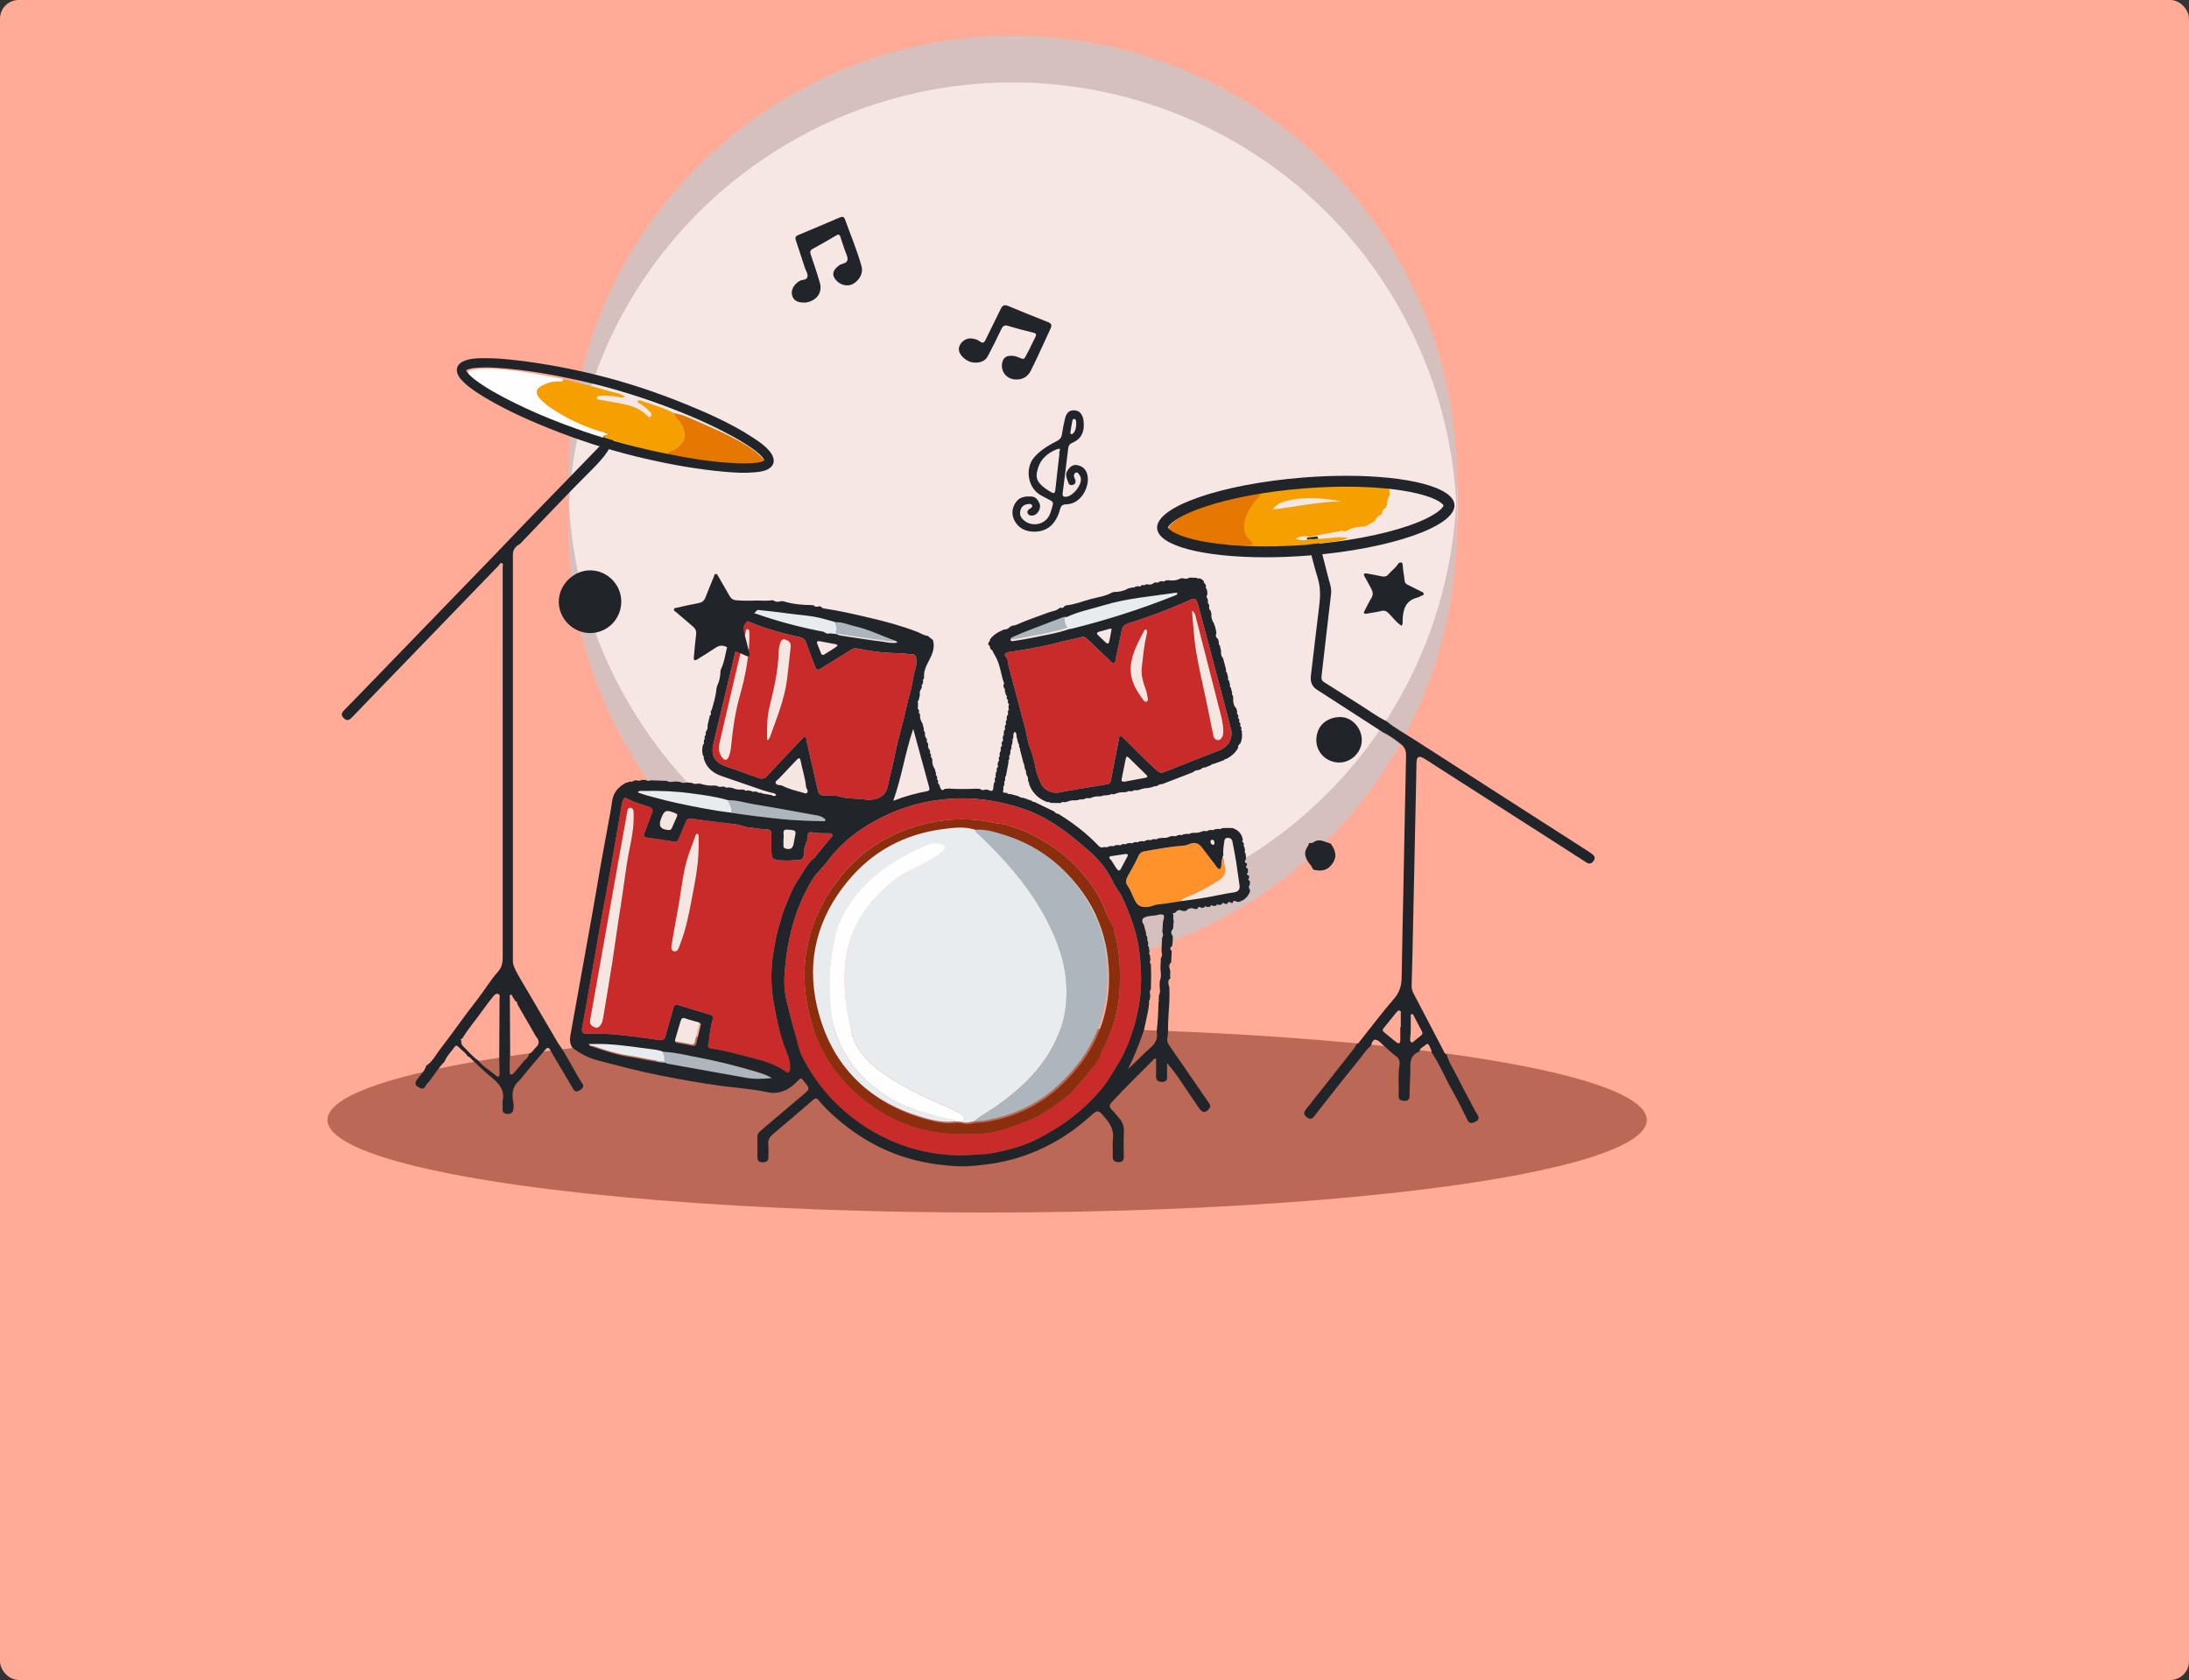 <?xml version="1.0" encoding="UTF-8"?><svg xmlns="http://www.w3.org/2000/svg" viewBox="0 0 1407 1080"><rect x="0" y="0" width="1407" height="1080" fill="#333333" stroke="none"/><defs><style>.ac{fill:#f5e6e2;}.ad{fill:#212529;}.ae{fill:#bc6857;}.af{fill:#ff922b;}.ag{fill:#c92a2a;}.ah{fill:#d6c0bd;}.ai{fill:#f6e7e4;}.aj{fill:#adb5bd;}.ak{fill:#ffab97;}.al{fill:#f59f00;}.am{fill:#e9ecef;}.an{fill:#8b2e0d;}.ao{fill:#fefefe;}.ap{fill:#e67700;}</style></defs><g id="a"><rect class="ak" width="1407" height="1080" rx="12" ry="12"/></g><g id="b"><g id="c"><g><circle class="ai" cx="651.12" cy="323.9" r="285.5"/><path class="ai" d="M888.22,167.36c16.48,24.63,29.19,51.71,37.38,80.2s12.1,57.78,10.73,87.05c-1.33,28.43-6.94,56.66-16.55,83.45s-23.42,52.46-40.68,75.33c-17.78,23.56-39.25,44.27-63.37,61.28-24.3,17.13-51.22,30.49-79.61,39.36-27.34,8.54-55.95,12.88-84.59,12.9-28.29,.02-56.57-4.19-83.64-12.42-27.23-8.28-53.21-20.63-76.79-36.58-24.35-16.46-46.08-36.72-64.25-59.83s-33.31-49.88-43.67-77.92-15.86-55.81-17.26-84.71c-1.39-28.98,2.5-58.35,10.32-86.26s19.44-53.59,34.83-77.5,35.4-46.6,57.91-65.19c23.09-19.07,49.15-34.56,76.99-45.61,26.79-10.64,55.18-17.15,83.92-19.26,28.36-2.09,57,.09,84.72,6.41,27.67,6.31,54.38,16.73,78.98,30.87,25.15,14.45,48.04,32.77,67.65,54.14,9.85,10.73,18.85,22.22,26.98,34.31-.76-1.13,.78-3.84,0-5-16.84-25.04-37.51-47.42-61.29-66.01-22.93-17.92-48.63-32.26-75.9-42.43s-55.51-16.02-84.27-17.62-58.26,1.21-86.41,8.42c-29.11,7.45-56.97,19.56-82.32,35.69s-48.51,36.49-67.72,59.9-33.46,47.93-44.27,75-17.29,55.13-19.56,83.85-.81,56.44,4.77,83.98c5.91,29.22,16.48,57.46,31.14,83.42s34,50.47,56.41,70.92c21.7,19.81,46.49,36.18,73.2,48.42s54.03,19.95,82.52,23.64c28.81,3.74,58.18,3.07,86.78-2.02,29.15-5.19,57.44-14.97,83.58-28.87,26.92-14.32,51.58-32.92,72.67-54.94,20.29-21.19,37.24-45.53,50.11-71.9s21.32-53.76,25.69-82.27,4.57-56.14,1.09-83.86c-3.67-29.3-11.94-57.98-24.43-84.74-6.25-13.4-13.56-26.29-21.78-38.57,.76,1.13-.78,3.83,0,5Z"/></g><path class="ah" d="M887.98,179.5c21.48,32.11,36.46,68.37,43.57,106.35,1.95,10.4,3.3,20.9,4.09,31.45l-.04-.54c.21,2.94,.39,5.89,.51,8.83,.06,1.47,.11,2.94,.15,4.42,.02,.71,.02,.84,0,.38,0,.42,.02,.84,.02,1.26-.01-1.29-.02-1.45,0-.45-.03-3.08-.04-6.16-.02-9.25,0-2.1,0-4.2,.02-6.29,.02-1.3,.02-1.45,0-.46-.02,.83-.02,1.09-.03,1.32-.04,1.47-.09,2.94-.15,4.4-.13,3.04-.31,6.07-.53,9.11l.04-.54c-2.05,27.17-7.92,54.01-17.49,79.53s-22.94,49.9-39.47,71.75c-17.06,22.56-37.51,42.51-60.44,59.07s-49.01,30.15-76.2,39.32c-26.19,8.83-53.65,13.8-81.27,14.73-27.14,.91-54.39-2.06-80.69-8.79-26.39-6.75-51.8-17.26-75.22-31.18-24.03-14.28-45.92-32.12-64.75-52.79s-35.58-45.5-47.82-71.56-19.99-52.33-23.99-79.99c-.95-6.59-1.67-13.21-2.16-19.84l.04,.54c-.21-2.94-.39-5.89-.51-8.83-.06-1.47-.11-2.94-.15-4.42-.02-.71-.02-.84,0-.38,0-.42-.02-.84-.02-1.26,.01,1.29,.02,1.45,0,.45,.03,3.08,.04,6.16,.02,9.25,0,2.1,0,4.2-.02,6.29-.02,1.3-.02,1.45,0,.46,.02-.83,.02-1.09,.03-1.32,.04-1.47,.09-2.94,.15-4.4,.13-3.04,.31-6.07,.53-9.11l-.04,.54c1.69-22.46,5.99-44.7,12.85-66.16s16.35-42.3,28.13-61.63,26.55-38.09,43.06-54.36c17.02-16.78,36.15-31.39,56.78-43.46s41.95-21.2,64.48-27.73c21.91-6.35,44.58-10.04,67.37-10.98,22.53-.93,45.16,.81,67.28,5.17,22.12,4.36,43.72,11.33,64.21,20.74s40.3,21.53,58.17,35.72,34.9,31.47,49.14,50.12c3.61,4.72,7.07,9.56,10.38,14.5-.25-.38,.11-4.53,.11-4.39,.04-3.54,.05-7.07,.04-10.61s0-7.07-.04-10.61c-.01-.98,.42-3.62-.11-4.39-16.84-25.04-37.51-47.42-61.29-66.01s-48.63-32.26-75.9-42.43c-27-10.06-55.51-16.02-84.27-17.62-29.01-1.61-58.26,1.21-86.41,8.42s-56.97,19.56-82.32,35.69-48.51,36.49-67.72,59.9-33.46,47.93-44.27,75c-10.68,26.76-17.29,55.13-19.56,83.85-.63,7.95-.89,15.91-.97,23.88-.15,13.91-.29,27.88,.38,41.78,.7,14.55,2.47,29.04,5.36,43.31,5.91,29.22,16.48,57.46,31.14,83.42,14.92,26.41,34,50.47,56.41,70.92,21.7,19.81,46.49,36.18,73.2,48.42,26.12,11.96,54.03,19.95,82.52,23.64,28.81,3.74,58.18,3.07,86.78-2.02,29.15-5.19,57.44-14.97,83.58-28.87,26.92-14.32,51.58-32.92,72.67-54.94,20.29-21.19,37.24-45.53,50.11-71.9,12.64-25.93,21.32-53.76,25.69-82.27,2.3-15.05,3.25-30.2,3.4-45.42,.21-21.17,.33-42.4-2.31-63.44-3.67-29.3-11.94-57.98-24.43-84.74-6.25-13.4-13.56-26.29-21.78-38.57,.26,.38-.11,4.53-.11,4.39-.04,3.54-.05,7.07-.04,10.61s0,7.07,.04,10.61c.01,.99-.42,3.61,.11,4.39Z"/></g><ellipse id="d" class="ae" cx="634.5" cy="720" rx="424" ry="59.5"/><g id="e"><path class="ac" d="M449.07,545.49c-.16,11.79-2.67,23.26-4.84,34.77-1.71,9.09-3.65,18.15-7.04,26.8-.75,1.91-1.42,5.07-3.82,4.52-2.81-.65-1.7-3.9-1.39-5.91,1.29-8.29,2.95-16.52,4.39-24.78,1.87-10.8,2.76-21.8,6.48-32.23,1.33-3.75,2.69-7.48,4.09-11.21,.24-.65,.42-1.67,1.43-1.4,.66,.18,.7,1.02,.71,1.67,0,2.59,0,5.17,0,7.76Z"/><path class="ac" d="M766.15,392.58c1.96,1.33,2.08,2.56,2.36,3.66,5.46,21.25,10.93,42.5,16.32,63.78,.84,3.33,1.47,6.73,1.45,10.2,0,.95-.07,1.97-.42,2.84-.56,1.43-1.48,2.88-3.21,2.71-1.64-.16-2.45-1.46-2.78-3.12-1.42-7.17-2.9-14.34-4.39-21.5-2.23-10.74-4.85-21.41-6.63-32.23-1.4-8.44-1.78-17.05-2.69-26.35Z"/><path class="ac" d="M736.84,404.74c.75,1.16,.33,2.41,.05,3.62-1.56,6.82-2.16,13.77-3,20.69-.58,4.84,.81,9.38,2.44,13.83,.74,2.04,1.17,4.12,1.45,6.25,.1,.75,.09,1.57-.77,1.94-.86,.37-1.44-.17-1.91-.78-5.59-7.26-9.75-15.04-7.94-24.64,1.37-7.27,4.84-13.74,8.29-20.18,.24-.45,.63-.88,1.39-.73Z"/><path class="ac" d="M481.66,411.29c-.42,12.43-2.88,24.58-6.25,36.47-2.87,10.11-4.31,20.38-5.35,30.76-.27,2.69-.6,5.37-1.61,7.87-1.03,2.53-2.63,2.78-4.28,.57-1.95-2.61-2.53-5.71-1.8-8.88,3.46-15.1,6.97-30.18,10.52-45.26,2.07-8.79,4.22-17.57,6.37-26.34,.18-.74-.06-2.05,1.14-1.98,1.26,.07,1.19,1.35,1.24,2.27,.07,1.5,.02,3.01,.02,4.52Z"/><path class="ac" d="M493.09,475.54c-.08-6.83-.23-13.68,1.38-20.42,2.81-11.83,5.78-23.62,6-35.89,.03-1.7,.35-3.43,.8-5.08,.45-1.67,1.24-3.69,3.42-3.02,1.99,.61,3.88,1.85,3.55,4.63-.83,7.05-1.45,14.13-2.37,21.16-1.67,12.81-6.62,24.68-10.91,36.72-.24,.68-.69,1.29-1.04,1.94l-.82-.05Z"/><path class="ac" d="M407.3,526.66c-.08,6.49-1.35,12.83-2.64,19.15-2.47,12.02-3.64,24.24-5.62,36.33-1.98,12.1-3.55,24.26-5.43,36.37-1.79,11.47-3.75,22.92-5.67,34.38-.32,1.9-.46,3.9-1.53,5.57-.96,1.49-2.17,2.84-4.24,1.97-2.05-.85-3.33-2.06-2.86-4.69,6.25-34.94,12.42-69.9,18.63-104.85,1.71-9.64,3.48-19.26,5.2-28.9,.23-1.3,.3-2.78,2.09-2.67,1.63,.1,1.99,1.47,2.06,2.82,.08,1.5,.02,3.01,.02,4.52Z"/><path class="ac" d="M819.45,318.25c2.09-4.94,5.91-7.09,9.86-9.03,9.87-4.86,20.5-6.67,31.41-7.46-14.17,4-27.13,10.95-41.28,16.5Z"/><path class="ac" d="M503.66,539.2c0-1.07,.1-2.16-.02-3.22-.24-2.11,.42-2.79,2.68-2.62,5.52,.42,5.52,.29,4.38,5.76-.22,1.05-.35,2.12-.56,3.17-.63,3.17-2.06,4.03-5.18,3.26-1.06-.26-1.39-.91-1.4-1.84-.03-1.5,0-3,0-4.5h.11Z"/><path class="ac" d="M429.26,533.54q-6.75-.44-4.64-6.5c2.19-6.29,3.4-6.81,9.54-4.23,.96,.4,1.48,.84,1.03,1.89-1.11,2.56-2.24,5.11-3.35,7.66-.52,1.21-1.45,1.47-2.57,1.18Z"/><path class="ac" d="M502.98,505.19c-.33-.13-.66-.25-.98-.38-.67-2.03-.34-3.55,2-4.17,.46-.12,1.13-.53,1.21-.9,.73-3.57,3.97-5.2,5.9-7.83,.49-.67,.97-1.19,1.83-.78,.7,.33,1.37,.83,1.36,1.65-.05,3.99,1.77,7.57,2.4,11.41,.13,.8,.44,1.44,1.39,1.46,.08,.31,.16,.62,.24,.93-1.7,1.24-3.49,3.15-4.56-.59-.04-.14-.37-.36-.46-.32-3.21,1.58-5.71-1.25-8.65-1.37-.84-.04-1.48-.12-1.66,.89Z"/><path class="ac" d="M722.91,502.49c-1.83,.15-2.24-.41-1.97-1.7,.91-4.31,1.78-8.63,2.6-12.96,.31-1.65,.92-1.76,2.05-.65,3.67,3.61,7.36,7.21,11.05,10.8,.86,.84,1.32,1.68-.3,2-4.64,.92-9.29,1.74-13.43,2.51Z"/><path class="ac" d="M759.19,579.31c.65-1.56,2.09-1.98,3.5-2.55,7.06-2.85,13.77-6.38,20.2-10.46,3.76-2.39,5.7-5.33,4.29-9.92-.37-1.2-.3-2.54-.43-3.82,.32-.95,.5-1.88-.4-2.65-.36-2.92,.14-5.78,.53-8.66,.19-1.39,.42-2.56,2.16-2.63,1.63-.06,2.76,.69,3.08,2.24,.89,4.41,1.75,8.83,2.46,13.27,.8,4.97,1.4,9.97,2.16,14.95,.44,2.86-.92,4.24-3.57,4.6-7.14,.97-14.14,2.82-21.25,3.85-4.23,.61-8.47,1.27-12.72,1.78Z"/></g><g id="f"><path class="ag" d="M495.8,543.19c0,.32,0,.65,0,.97,0,8.62,0,8.55,8.59,9.02,3.1,.17,6.15-.31,9.24-.27,2.31,.03,3.37-2.64,3.22-4.55-.34-4.36,2.53-7.91,2.49-12.14-.01-1.08,1.38-1.36,2.35-1.16,3.83,.8,7.7,.55,11.57,.63,.78,.02,1.55,.2,1.74,1.11,.16,.75-.49,1.11-.9,1.6-3.18,3.82-6.35,7.65-9.5,11.49-.34,.41-.46,1.06-.86,1.34-5.25,3.7-7.46,9.66-10.95,14.66-3.72,5.34-5.84,11.54-8.3,17.47-1.59,3.83-2.61,8.06-3.84,12.08-1.49,4.85-2.33,9.75-3.21,14.66-2.1,11.7-2.25,23.36-.08,35.16,1.67,9.06,3.46,18.07,6.57,26.71,1.56,4.32,3.71,8.37,3.89,13.1,.04,1.09,.12,2.06-.22,3.12-.45,1.41-1.09,1.74-2.33,.84-8.84-6.39-19.42-8.2-29.59-10.95-6.26-1.69-12.59-3.2-19.04-4.11-2.15-.3-1.61-2.1-1.32-3.62,.98-5.17,1.23-10.47,2.87-15.52,.45-1.4-.55-2.15-1.83-2.54-6.8-2.03-13.63-3.97-20.37-6.17-2.48-.81-2.78,.68-3.24,2.27-1.67,5.78-3.36,11.56-4.93,17.36-.67,2.46-1.54,3.27-4.5,2.82-9.64-1.48-19.32-2.75-29.06-3.61-5.6-.49-11.18-.62-16.76-.43-3.11,.1-3.81-1.16-3.35-3.77,.91-5.17,1.9-10.34,2.81-15.51,2.98-16.98,5.9-33.98,8.93-50.96,2.3-12.88,4.82-25.73,7.11-38.61,2.24-12.56,4.31-25.14,6.47-37.71,.2-1.16,.48-2.32,.83-3.44,.42-1.36,1.34-2.01,2.71-1.23,4.44,2.52,9.43,3.62,14.15,5.38,2.32,.86,2.69,1.9,1.82,4.09-1.67,4.19-3.05,8.49-4.7,12.69-.74,1.88-.47,2.7,1.66,2.98,5.95,.8,11.87,1.75,17.8,2.66,1.58,.24,2.02-.83,2.49-1.95,1.5-3.57,3.03-7.13,4.53-10.7,.73-1.74,1.5-2.52,3.85-2.17,9.33,1.41,18.73,2.32,28.09,3.57,3.31,.44,6.29,2.06,9.83,2.22,3.35,.15,6.72,1.18,10.19,1.06,2.15-.07,3.1,1.17,3.08,3.26-.02,2.26,0,4.53,0,6.79Zm-88.5-16.53c0-1.51,.06-3.02-.02-4.52-.07-1.35-.43-2.72-2.06-2.82-1.79-.11-1.86,1.37-2.09,2.67-1.72,9.64-3.49,19.26-5.2,28.9-6.21,34.95-12.38,69.91-18.63,104.85-.47,2.62,.81,3.83,2.86,4.69,2.07,.86,3.28-.48,4.24-1.97,1.07-1.67,1.21-3.67,1.53-5.57,1.92-11.45,3.88-22.9,5.67-34.38,1.89-12.11,3.45-24.27,5.43-36.37,1.98-12.09,3.15-24.31,5.62-36.33,1.3-6.32,2.57-12.66,2.64-19.15Zm41.76,18.83c0-2.59,0-5.17,0-7.76,0-.66-.05-1.49-.71-1.67-1-.27-1.18,.75-1.43,1.4-1.39,3.72-2.75,7.46-4.09,11.21-3.72,10.43-4.61,21.43-6.48,32.23-1.43,8.27-3.09,16.49-4.39,24.78-.31,2.01-1.42,5.26,1.39,5.91,2.4,.55,3.07-2.61,3.82-4.52,3.38-8.65,5.32-17.71,7.04-26.8,2.17-11.51,4.68-22.98,4.84-34.77Z"/><path class="ag" d="M791.58,470.86c.06,5.49-2.92,9.58-8.04,11.58-11.7,4.59-23.45,9.09-35.1,13.81-2.23,.91-3.47,.35-5.09-1.11-7.3-6.56-14.02-13.7-21.06-20.52-.65-.63-1.14-1.82-2.32-1.34-.95,.38-.71,1.45-.87,2.28-1.7,8.63-3.47,17.25-5.08,25.89-.3,1.62-.81,2.45-2.52,2.72-8.51,1.36-17,2.88-25.51,4.25-3.33,.53-6.51,1.88-10.12,.8-3.26-.98-5.68-2.84-6.89-5.69-1.26-2.97-2.61-5.9-3.26-9.27-.89-4.54-1.97-9.23-3.73-13.56-1.86-4.56-2.1-9.4-3.47-14.02-1.18-3.98-2.12-8.02-3.19-12.03-2.33-8.76-4.65-17.52-7.03-26.27-.57-2.1-.12-4.42-1.94-6.31-.98-1.01-.36-2.51,1.38-2.79,2.74-.46,5.5-.85,8.25-1.3,8.37-1.35,16.69-2.9,24.9-5.12,4.72-1.27,9.61-2.03,14.34-3.39,1.53-.44,2.63,.38,3.7,1.42,4.79,4.64,9.64,9.23,14.48,13.83,.75,.71,1.39,1.89,2.67,1.37,1.08-.44,.83-1.62,1.02-2.55,1.3-6.19,2.67-12.38,3.94-18.58,.46-2.26,1.67-3.4,3.91-4.11,12.4-3.95,24.61-8.43,36.54-13.65,.59-.26,1.16-.57,1.74-.85,4.95-2.44,5.62-2.13,7.04,3.24,5.27,19.82,10.56,39.64,15.82,59.47,1.76,6.62,3.44,13.26,5.14,19.89,.21,.83,.3,1.68,.34,1.9Zm-25.44-78.28c.91,9.3,1.3,17.91,2.69,26.35,1.79,10.81,4.4,21.49,6.63,32.23,1.49,7.16,2.97,14.32,4.39,21.5,.33,1.66,1.14,2.96,2.78,3.12,1.73,.17,2.65-1.29,3.21-2.71,.34-.87,.41-1.89,.42-2.84,.03-3.47-.6-6.87-1.45-10.2-5.39-21.27-10.86-42.52-16.32-63.78-.28-1.1-.4-2.34-2.36-3.66Zm-29.31,12.16c-.76-.15-1.15,.28-1.39,.73-3.45,6.45-6.92,12.91-8.29,20.18-1.81,9.59,2.35,17.37,7.94,24.64,.47,.61,1.06,1.15,1.91,.78,.85-.37,.87-1.2,.77-1.94-.28-2.13-.71-4.21-1.45-6.25-1.63-4.46-3.02-9-2.44-13.83,.84-6.92,1.44-13.87,3-20.69,.28-1.2,.7-2.46-.05-3.62Z"/><path class="ag" d="M557.41,514.27c-4.85-1.33-11.05-.2-17.19-2.09-3.17-.97-7.3-.71-10.99-.84-2.67-.09-3.18-1.7-3.63-3.65-2.4-10.47-4.78-20.94-7.16-31.41-.2-.9,.15-2.13-1.12-2.4-1-.22-1.45,.79-2.02,1.39-7.42,7.8-14.88,15.56-22.16,23.48-1.88,2.04-3.57,2.17-5.97,1.28-6.85-2.56-13.76-4.99-20.67-7.38-7.11-2.45-9.72-7.17-7.95-14.57,4.32-18.06,8.62-36.13,12.95-54.18,1.75-7.3,3.63-14.57,5.31-21.88,.65-2.83,1.9-3.41,4.56-2.28,10.53,4.44,21.53,7.39,32.67,9.84,2.18,.48,3.48,1.55,4.23,3.82,1.68,5.1,3.78,10.07,5.58,15.13,.81,2.28,1.92,2.41,3.84,1.21,6.46-4.07,13.01-8.01,19.47-12.08,1.27-.8,2.35-1.09,3.89-.76,9.23,1.92,18.57,3.01,28.02,3.03,2.48,0,4.85,.8,7.36,.72,1.8-.06,2.4,1.35,2.56,3.09,.21,2.41-.11,4.84-.82,7-1.5,4.62-1.7,9.47-3.07,14.12-1.75,5.94-2.93,12.04-4.41,18.05-1.76,7.14-3.93,14.2-5.29,21.42-1.35,7.13-3.39,14.09-4.78,21.21-1.1,5.65-5.71,8.76-13.2,8.74Zm-75.75-102.98c0-1.51,.05-3.02-.02-4.52-.04-.93,.03-2.2-1.24-2.27-1.2-.07-.96,1.23-1.14,1.98-2.15,8.77-4.31,17.55-6.37,26.34-3.54,15.08-7.06,30.16-10.52,45.26-.73,3.17-.15,6.27,1.8,8.88,1.65,2.21,3.25,1.96,4.28-.57,1.02-2.5,1.35-5.18,1.61-7.87,1.04-10.38,2.48-20.65,5.35-30.76,3.37-11.89,5.83-24.03,6.25-36.47Zm11.43,64.25l.82,.05c.35-.64,.8-1.26,1.04-1.94,4.3-12.05,9.24-23.91,10.91-36.72,.92-7.04,1.54-14.11,2.37-21.16,.33-2.78-1.56-4.02-3.55-4.63-2.17-.67-2.96,1.34-3.42,3.02-.45,1.65-.77,3.38-.8,5.08-.22,12.27-3.19,24.06-6,35.89-1.6,6.74-1.45,13.59-1.38,20.42Z"/><path class="ag" d="M504.1,629.93c1.06-22.51,5.82-44.02,17.48-63.62,2.82-4.73,7.08-8.35,10.36-12.75,9.54-12.8,22.05-21.96,36.26-28.84,13.68-6.62,28.1-10.37,43.39-11.3,9-.55,17.83-.02,26.59,1.53,11.7,2.07,23.08,5.4,33.57,11.19,5.78,3.19,11.18,6.92,16.42,11.03,4.31,3.38,8.46,6.93,12.54,10.54,6.15,5.46,11.23,11.93,14.75,19.38,1.66,3.51,4.19,6.38,5.84,9.85,5.37,11.32,9.65,23.06,11.09,35.49,1.38,11.83,1.61,23.89-.68,35.6-2.4,12.26-6.08,24.22-12.6,35.15-3.71,6.24-7.29,12.62-12.02,18.05-8.25,9.48-17.64,17.72-28.5,24.34-8.33,5.08-16.83,9.74-26.19,12.31-7.08,1.94-14.2,3.91-21.69,4.25-5.33,.24-10.66,.78-16,.6-21.57-.72-41.36-7.05-59.38-18.94-17.07-11.26-30.23-25.97-39.55-44.17-2.49-4.86-3.3-10.21-4.79-15.35-1.83-6.29-3.22-12.7-4.95-19.02-1.37-5.02-1.99-10.11-1.93-15.32Zm116.56,99.15c.08,0,1.05-.02,2.02,0,8.17,.22,16.14-.77,23.94-3.4,4.33-1.46,8.56-3.16,12.85-4.66,7.66-2.68,14.16-7.31,20.6-11.78,4.9-3.41,9.57-7.56,13.42-12.38,3.38-4.24,7.02-8.29,10.38-12.54,1.38-1.75,2.83-3.7,3.37-5.79,.89-3.41,3.02-6.18,4.14-9.51,1.42-4.21,3.86-8.05,4.99-12.54,1.65-6.56,3.03-13.17,3.29-19.89,.5-12.66,.35-25.33-3.54-37.6-.42-1.33,.05-2.78-.85-4.05-3.35-4.78-4.94-10.45-7.47-15.64-3.51-7.18-8.26-13.36-13.36-19.28-9.3-10.78-20.98-18.46-33.69-24.72-4.18-2.06-8.66-3.13-12.97-4.72-2.77-1.02-5.91-.98-8.84-1.62-13.75-3.05-27.55-2.99-41.24-.05-27,5.82-48.5,20.17-63.68,43.25-15.91,24.18-20.61,50.71-14.14,78.94,6,26.16,20.65,46.65,42.86,61.48,17.16,11.46,36.26,17.08,57.91,16.52Z"/><path class="an" d="M620.66,729.08c-21.65,.56-40.75-5.06-57.91-16.52-22.21-14.83-36.86-35.32-42.86-61.48-6.48-28.23-1.77-54.77,14.14-78.94,15.18-23.07,36.67-37.43,63.68-43.25,13.69-2.95,27.49-3,41.24,.05,2.93,.65,6.07,.6,8.84,1.62,4.31,1.59,8.8,2.67,12.97,4.72,12.71,6.26,24.39,13.94,33.69,24.72,5.1,5.92,9.85,12.1,13.36,19.28,2.54,5.19,4.12,10.86,7.47,15.64,.89,1.27,.42,2.72,.85,4.05,3.89,12.27,4.04,24.94,3.54,37.6-.26,6.72-1.64,13.32-3.29,19.89-1.13,4.49-3.57,8.33-4.99,12.54-1.13,3.33-3.25,6.1-4.14,9.51-.55,2.09-1.99,4.04-3.37,5.79-3.36,4.26-7,8.3-10.38,12.54-3.85,4.82-8.52,8.98-13.42,12.38-6.44,4.48-12.94,9.1-20.6,11.78-4.29,1.5-8.52,3.2-12.85,4.66-7.81,2.64-15.77,3.62-23.94,3.4-.97-.03-1.94,0-2.02,0Zm-1.9-6.99c2.84,1.14,5.61,.23,8.39-.27,2.24-.16,4.5-.14,6.7-.51,17.85-2.97,33.79-10.31,47.09-22.47,24.6-22.5,35.19-50.53,31.05-83.78-2.57-20.67-11.68-38.32-26.05-53.22-10.94-11.35-24.14-19.32-39.17-24.02-6.11-1.91-12.32-3.93-18.92-3.38-6.99-2.27-14.12-1.3-21.11-.38-24.52,3.25-44.98,14.28-60.78,33.36-19.55,23.62-26.77,50.9-19.83,80.65,8.91,38.18,33.4,62.2,71.34,72.18,5.65,1.49,11.56,2.42,17.52,1.59,1.25,.08,2.51,.16,3.76,.24Z"/></g><g id="g"><path class="am" d="M685.49,396.73c7.64-3.6,15.92-5.17,23.93-7.61,15-4.56,30.58-5.71,45.96-8.02,.41-.06,.84,0,1.29,0,.17,1.28-.78,1.45-1.52,1.75-21.79,8.7-44.08,15.87-66.87,21.46-.31,.08-.64,.04-.96,.05-2.05-2.2-2.18-4.85-1.82-7.63Z"/><path class="am" d="M469.8,522.45c-11.95-1.49-23.76-3.83-35.51-6.39-6.09-1.33-12.11-2.99-18.14-4.58-2.05-.54-4.04-1.34-6.29-2.1,1.13-1.35,2.38-.91,3.46-.94,10.35-.22,20.69,.18,30.93,1.56,7.96,1.07,15.99,2.12,23.74,4.43,.18,2.77,3.16,4.9,1.82,8.02Z"/><path class="aj" d="M469.8,522.45c1.34-3.11-1.64-5.25-1.82-8.02,5.63-.09,10.97,1.69,16.45,2.59,13.19,2.16,26.34,4.62,39.5,6.98,1.89,.34,3.8,.64,5.41,1.87,.51,.39,1.27,.64,1.16,1.37-.13,.84-.96,.72-1.58,.69-6.97-.27-13.95-.36-20.91-.89-7.46-.57-14.9-1.5-22.33-2.39-5.31-.63-10.59-1.46-15.89-2.2Z"/><path class="am" d="M537.94,407.67c-1.49-.17-2.98-.34-4.47-.51-1.16-.96-2.45-1.39-3.94-.95-14.68-2.82-29.12-6.57-43.23-11.52-.92-.32-2.58-.22-2.29-1.66,.25-1.23,1.8-1.03,2.81-.92,5.97,.62,11.96,1.21,17.9,2.07,8.28,1.19,16.7,1.43,24.81,3.71,2.55,.71,5.1,1.42,7.66,2.13,.86,2.5,2.21,4.94,.76,7.67Z"/><path class="aj" d="M420.57,674c8.32,.42,16.38,2.64,24.52,4.33,14.39,2.98,28.59,6.86,42.65,11.29,4.54,1.43,9.08,3.01,13.26,5.8-6.43,.61-12.77,1.03-19.12-.23-19.49-3.87-39-7.66-58.49-11.5-.46-.09-.87-.45-1.3-.68,.59-3.22-.76-6.05-1.51-9Z"/><path class="am" d="M425.57,675.17c.65,2.33,1.82,4.56,1.31,7.1-7.94-.52-15.61-2.71-23.44-3.84-8.46-1.23-16.44-4.09-24.48-6.77-.58-.19-1.08-.6-1.56-1.47,3.64,0,7.29-.15,10.92,.03,10.73,.52,21.33,2.29,31.97,3.62,1.84,.23,3.56,.75,5.29,1.33Z"/><path class="ac" d="M449.33,657.97c-.99,4.3-1.86,8.08-2.73,11.85-.29,1.25-.96,1.81-2.32,1.53-3.16-.65-6.32-1.33-9.52-1.77-2.07-.29-2.12-1.29-1.63-2.91,1.14-3.7,2.21-7.43,3.28-11.15,.5-1.72,1.24-2.54,3.26-1.77,2.51,.95,5.16,1.52,7.74,2.27,1.22,.35,2.31,.84,1.92,1.95Z"/><path class="aj" d="M684.49,395.73c-.36,2.77-.22,5.43,1.82,7.63-7.88,2.82-16.15,4.03-24.29,5.75-3.66,.78-7.37,1.31-11.06,1.88-.8,.12-1.95,.52-2.38-.34-.58-1.15,.67-1.83,1.4-2.17,3.3-1.52,6.67-2.92,10.06-4.23,7.19-2.79,14.42-5.48,21.62-8.25,.94-.36,1.85-.53,2.82-.27Z"/><path class="aj" d="M536.94,406.67c1.45-2.73,.11-5.17-.76-7.67,4.38-.21,8.34,1.73,12.48,2.66,9.01,2.01,17.31,6.27,26,9.32,.28,.1,.48,.39,1.25,1.05-3.83,.84-7.12-.24-10.31-.62-8.27-.97-16.49-2.38-24.74-3.57-1.38-.2-2.75-.35-3.93-1.17Z"/><path class="am" d="M626.15,720.82c-2.78,.5-5.55,1.41-8.39,.27,3.07-1.86,3.18-2.76,.1-4.77-2.42-1.58-5.04-2.89-7.68-4.08-16.29-7.31-32.79-14.24-46.85-25.61-7.51-6.07-13.68-13.2-15.91-22.88-1.9-8.26-3.72-16.53-4.28-25.07-.72-10.93-.52-21.72,2.59-32.28,5.19-17.64,16.19-31.04,30.65-41.99,5.84-4.42,12.63-6.9,18.94-10.34,3.79-2.06,7.57-4.14,10.7-7.15,2.17-2.09,1.89-3.1-.79-4.11-3.21-1.2-6.23-.84-9.36,.47-16.6,6.95-31.58,16.26-43.56,29.88-7.18,8.17-12.89,17.34-15.38,28.02-3.7,15.9-4.89,31.97-2.85,48.32,3.05,24.42,15.94,42.41,36.09,55.32,12.05,7.72,25.95,11.38,39.78,14.81,1.35,.34,3.12-.6,4.05,1.19-5.96,.83-11.88-.1-17.52-1.59-37.94-9.98-62.43-34.01-71.34-72.18-6.94-29.75,.28-57.03,19.83-80.65,15.79-19.08,36.26-30.11,60.78-33.36,6.98-.92,14.12-1.89,21.11,.38,.15,1.85,1.75,2.65,2.87,3.72,14.91,14.36,28.71,29.61,39.21,47.6,10.79,18.48,18.2,37.82,16.29,59.8-.61,7.04-2.12,13.83-4.75,20.27-8.24,20.23-23.27,34.7-40.82,46.91-4.45,3.1-9.28,5.63-13.5,9.08Z"/><path class="aj" d="M626.15,720.82c4.21-3.45,9.05-5.98,13.5-9.08,17.55-12.21,32.57-26.68,40.82-46.91,2.62-6.44,4.13-13.23,4.75-20.27,1.92-21.98-5.49-41.32-16.29-59.8-10.5-17.99-24.3-33.24-39.21-47.6-1.12-1.08-2.71-1.87-2.87-3.72,6.6-.55,12.81,1.47,18.92,3.38,15.03,4.7,28.23,12.67,39.17,24.02,14.36,14.9,23.47,32.55,26.05,53.22,4.14,33.25-6.46,61.28-31.05,83.78-13.29,12.16-29.24,19.5-47.09,22.47-2.2,.37-4.47,.35-6.7,.51Z"/><path class="ao" d="M614,720.85c-.93-1.79-2.69-.86-4.05-1.19-13.83-3.43-27.72-7.09-39.78-14.81-20.15-12.92-33.04-30.9-36.09-55.32-2.04-16.35-.86-32.42,2.85-48.32,2.49-10.68,8.19-19.85,15.38-28.02,11.98-13.62,26.97-22.93,43.56-29.88,3.13-1.31,6.15-1.68,9.36-.47,2.68,1,2.96,2.02,.79,4.11-3.13,3.01-6.91,5.09-10.7,7.15-6.32,3.43-13.11,5.92-18.94,10.34-14.46,10.95-25.46,24.35-30.65,41.99-3.11,10.56-3.31,21.35-2.59,32.28,.56,8.54,2.38,16.81,4.28,25.07,2.23,9.68,8.4,16.81,15.91,22.88,14.06,11.37,30.56,18.29,46.85,25.61,2.64,1.19,5.26,2.5,7.68,4.08,3.08,2.01,2.96,2.91-.1,4.77-1.25-.08-2.51-.16-3.76-.24Z"/></g><path id="h" class="af" d="M759.19,579.31c-5.07,.75-10.12,1.65-15.21,2.16-2.07,.21-3.74,1.33-5.84,1.52-4.56,.41-6.68-.28-8.8-4.4-1.61-3.13-2.61-6.56-4.73-9.46-1.61-2.2-.54-4.43,.53-6.35,2.32-4.18,4.77-8.27,6.68-12.67,.52-1.2,1.59-2.41,3.08-2.68,8.74-1.6,17.48-3.23,26.36-3.88,1.61-.12,2.82-.9,4.23-1.32,4.9-1.47,6.78,2.24,9.08,5.24,2.6,3.39,5.18,6.81,7.8,10.19,.38,.49,.78,1.17,1.53,.96,.85-.25,.95-1.12,1.07-1.84,.28-1.67-.23-3.48,.89-5.01,.29,.26,.59,.52,.88,.78,.13,1.28,.06,2.62,.44,3.82,1.42,4.59-.53,7.53-4.29,9.92-6.43,4.08-13.14,7.62-20.2,10.46-1.41,.57-2.85,.99-3.5,2.55Z"/></g><g id="i"><path class="ad" d="M334.23,349.68c15.47-16.06,30.7-32.37,46.52-48.09,7.25-7.2,13.4-14.69,15.71-24.71-2.06-1.07-4.08-2.19-6.08-3.34-1.25,3.66-2.46,7.33-3.73,10.99-.31,.9-.73,1.86-1.37,2.52-15.94,16.47-31.92,32.9-47.89,49.34-5.57,5.84-11.12,11.7-16.73,17.5-25.25,26.11-50.52,52.21-75.79,78.31-7.87,8.13-15.72,16.29-23.65,24.37-1.64,1.67-2.17,3.09-.4,4.95,1.97,2.08,3.52,1.64,5.39-.31,11.68-12.19,23.46-24.3,35.19-36.44,19.69-20.39,39.37-40.8,59.09-61.17,.61-.63,1.01-2.05,2.15-1.54,1.04,.46,.47,1.74,.47,2.65,.02,83.02,.01,166.05,.01,249.07,0,3.9,.09,7.42-3.02,10.89-4.98,5.55-8.78,12.14-13.42,18.02-8.27,10.47-15.78,21.5-23.95,32.03-2.76,3.56-4.72,7.87-8.77,10.37-1.02,3.52-3.71,5.96-5.79,8.78-1.36,1.85-1.83,3.46,.41,4.79,1.76,1.05,3.66,2.2,5.06-.63,.42-.85,1.11-1.57,1.73-2.3,3.65-4.3,6.39-9.31,10.42-13.32,1.37-3.69,4.33-6.3,6.47-9.46,.57-.84,1.39-1.01,2.16-.18,2.03,2.19,4.7,3.74,6.26,6.38,1.39,.28,2.06,1.5,2.99,2.35,3.9,3.53,7.6,7.3,11.68,10.61,5.02,4.08,9.26,8.29,7.76,15.58-.32,1.55,.05,3.23-.07,4.83-.14,2.02,.4,3.38,2.66,3.56,2.19,.18,3.84-.39,4.24-2.86,.26-1.61,.25-3.19-.05-4.8-.95-5.06-.64-9.73,3.58-13.51,1.74-1.55,3.01-3.62,4.54-5.42,4.15-4.91,8.34-9.8,12.48-14.72,1.35-1.6,2.28-1.57,3.29,.4,1.32,2.57,2.88,5.03,4.36,7.52,3.44,5.82,6.93,11.62,10.32,17.47,1.25,2.16,2.89,1.57,4.36,.64,1.35-.85,2.84-2.12,1.64-3.96-5.57-8.51-9.72-17.87-15.67-26.14-6.48-11.04-13.01-22.06-19.43-33.14-2.99-5.17-6.32-10.16-8.77-15.65-.64-1.44-.92-2.81-.92-4.34,.01-86.98,.01-173.97,0-260.95,0-3.34,1.71-5.46,4.53-6.91Zm-13.14,292.37c-.03,12.57-.13,25.13-.2,37.7,.07,3.43,.13,6.87,.2,10.3,.04,1.99-.76,2.83-2.43,1.33-3.63-3.27-8.17-5.46-11.13-9.5-3.86-2.58-6.68-6.26-9.99-9.43-1.1-1.05-1.11-2.23-1.05-3.52-.82-.95-.15-1.13,.64-1.25,3.88-6.52,8.91-12.2,13.25-18.39,2.08-2.97,4.36-5.79,6.58-8.66,.81-1.04,1.8-2.1,3.23-1.65,1.56,.49,.91,2.01,.9,3.08Zm7.16-2.58c.67-.02,1.04,.45,1.11,1.13,.68,1.06,1.36,2.12,2.04,3.17,.94,.09,1.34,.54,.96,1.48,4.05,7.03,8.09,14.06,12.14,21.08,2.36,2.62,2.32,4.94-.13,7.09-1.43,1.41-2.38,3.32-4.39,4.11-.2,2.56-2.55,3.58-3.87,5.33-1.86,2.47-3.95,4.76-5.98,7.1-.48,.55-1.08,1.14-1.93,.73-.73-.35-.58-1.09-.56-1.7,.14-3.52-.34-7.07,.27-10.58-.06-11.12-.12-22.24-.18-33.36,0-1.5-.03-2.99-.05-4.49-.07-.51-.09-1.08,.59-1.09Z"/><path class="ad" d="M750.72,663.23c-.1,1.28-.03,2.61-.35,3.83-.49,1.86,.03,3.32,1.07,4.83,8.55,12.38,17.03,24.8,25.6,37.16,1.03,1.48,1.2,2.59-.07,3.98-2.39,2.6-4.15,2.46-6.41-.84-3.83-5.58-7.59-11.21-11.39-16.81-2.71-3.99-5.44-7.96-9.04-11.9,0,2.67-.1,5.35,.03,8.02,.12,2.51-.26,4.15-3.42,4.03-2.86-.11-3.78-1.37-3.69-4.03,.11-3.65,.03-7.3,.03-10.94-1.27-.32-1.66,.65-2.21,1.21-8.8,8.88-17.79,17.56-26.25,26.77-1.71,1.86-1.71,3.17,.04,4.89,1.68,1.66,3.08,3.59,4.66,5.35,2.34,2.62,3.27,5.56,3.07,9.14-.28,5.16-.16,10.35-.03,15.52,.06,2.51-1.1,3.75-3.38,3.65-2.13-.09-3.93-.74-3.76-3.67,.22-3.76-.32-7.59,.13-11.31,.63-5.15-1.37-9.05-4.46-12.82-4.97-6.06-5.06-6.32-10.76-1.17-7.48,6.75-15.62,12.47-24.46,17.22-13,6.99-26.81,11.42-41.49,13.21-6.31,.77-12.61,1.52-18.95,1.19-18.77-.97-36.66-5.12-53.39-14.08-11.6-6.21-21.87-14.02-31.14-23.25-1.67-1.66-3.18-3.5-4.71-5.3-1.03-1.22-1.83-1.34-3.17-.18-8.61,7.45-17.29,14.82-25.99,22.16-2.11,1.78-3.33,3.7-3.02,6.65,.29,2.77,.06,5.6,.05,8.4-.01,2.43-1.5,3.06-3.63,3.05-2.03,0-3.39-.72-3.4-2.93-.03-4.53-.04-9.06,0-13.59,.01-1.63,1.03-2.86,2.16-3.83,9.23-7.88,18.49-15.72,27.77-23.53,3.66-3.08,3.73-3.37,.82-7.19-.07-.09-.15-.16-.22-.24-2.6-3.45-2.41-3.27-5.35-.27-5.16,5.27-11.4,8.13-18.92,6.51-9.99-2.15-20.17-2.77-30.26-4.15-12.96-1.78-25.82-4.08-38.65-6.63-13.49-2.67-26.77-6.19-40.05-9.66-5.88-1.54-11.42-4.4-16.3-8.22-1.52-2.41-1.71-5.07-1.23-7.77,4.57-25.49,9.2-50.96,13.76-76.45,1.95-10.89,3.77-21.79,5.65-32.69,1.96-10.66,3.92-21.32,5.86-31.98,.56-3.06,1.16-6.13,1.52-9.22,.69-5.93,4.2-9.65,9.23-12.27,.55,.21,.99,.09,1.3-.42,.42-.09,.84-.18,1.26-.27,.75,.27,1.45,.32,1.96-.46,.64-.11,1.29-.21,1.93-.32,1.11,.41,2.21,.56,3.24-.23,.91,0,1.81,.01,2.72,.02,.99,.74,2.04,.73,3.12,.24,3.48,.12,6.97,.23,10.45,.35,1.66,1.07,3.44,.65,5.21,.42,1.06,.07,2.12,.15,3.19,.22,1.46,.88,3.01,.69,4.57,.39,1.07,.1,2.14,.2,3.21,.3,1.23,.85,2.56,.72,3.91,.41l1.92,.22c2.75,.9,5.56,1.29,8.45,1.03,.63,.08,1.27,.16,1.9,.23,1,.87,2.14,.7,3.29,.44,.63,.08,1.25,.16,1.88,.24,.59,.67,1.28,.65,2.02,.27,.84,.12,1.69,.24,2.53,.36,2.06,.99,4.22,1.29,6.48,1.04l1.31,.22c.55,.74,1.23,.67,1.96,.34,.84,.12,1.69,.24,2.53,.36,.6,.64,1.29,.67,2.04,.31,.62,.11,1.23,.22,1.85,.33,.54,.68,1.23,.72,1.98,.44,.43,.19,.86,.39,1.29,.58,1.93,.33,3.85,.67,5.78,1,1.02,.82,2,.85,3.07,.02-.79-1.19-1.8-1.42-2.89-1.47l-5.11-1.42c-9.01-3.1-18.01-6.22-27.02-9.3-5.83-1.99-10.08-5.51-11.7-11.69,.29-.6,.22-1.11-.4-1.46-.7-2.36-.69-4.71,0-7.07,.84-.53,.73-1.27,.46-2.05,.1-.43,.2-.85,.3-1.28,.59-.28,.68-.64,.18-1.1,.11-.45,.23-.91,.34-1.36,.67-.41,.71-.96,.36-1.6,.09-.36,.18-.71,.27-1.07,1.02-1.17,1.19-2.55,1.04-4.02,.48-2.09,.96-4.17,1.44-6.26,.94-.51,.87-1.3,.57-2.14,0-.5,.07-.97,.55-1.26,1.35-4.59,2.77-9.16,3.15-13.97,.11-.47,.22-.93,.33-1.4,1.42-3.05,2.18-6.26,2.22-9.63,.1-.45,.2-.89,.31-1.34,2.46-5.11,2.92-10.78,4.49-16.15,.59-2.02,1.67-4.14,.98-6.43,.1-.47,.19-.94,.29-1.41,1.36-2.28,1.97-4.74,1.82-7.4,.07-.35,.14-.71,.21-1.06,1.36-2.75,.51-5.65,.58-8.49,.11-.19,.22-.37,.33-.56,.98-.13,1.58-.68,1.81-1.63,.36-.2,.73-.4,1.09-.61,3.3-.15,6.59-.32,9.89-.44,3.74-.14,7.49,.42,11.23-.18,.37,.03,.75,.06,1.12,.1,1.58,1.24,3.29,.9,5.01,.42,.48,.05,.96,.1,1.45,.15,5.86,1.83,11.89,2.39,17.99,2.41,.47,.07,.93,.14,1.4,.21,.99,1.29,2.27,.84,3.52,.57,.35,.05,.7,.1,1.05,.15,.43,.89,1.29,1.14,2.13,1.27,9.78,1.41,19.39,3.69,29,5.93,10.48,2.44,20.86,5.26,30.92,9.13,2.18,.84,4.1,2.35,6.55,2.49,1.12,.88,2.23,1.77,3.35,2.65,1.82,5.82-1.12,10.59-3.56,15.39-1.43,2.82-2.3,5.65-2.07,8.8-.1,.39-.21,.77-.31,1.16-.64,.28-.77,.65-.23,1.16-.15,.65-.3,1.3-.46,1.96-.62,.39-.72,.91-.41,1.55l-.26,1.16c-.91,1.18-1.4,2.47-1,3.98-.27,1.22-.55,2.44-.82,3.66-.66,.4-.75,.94-.41,1.6-.02,.93-.05,1.87-.07,2.8-.28,.65-.18,1.18,.49,1.52,.11,.46,.23,.92,.34,1.37-.55,.52-.35,.87,.26,1.12,.1,.38,.19,.76,.29,1.14-.16,1.96,.46,3.69,1.54,5.29,.33,1.28,.65,2.57,.98,3.85-.28,.55-.23,1.02,.35,1.35,.11,.39,.23,.78,.34,1.17-.3,1.29,.09,2.39,.94,3.36,.1,.43,.2,.85,.3,1.28-.29,.59-.2,1.08,.42,1.4,.14,.48,.28,.96,.42,1.43-.37,1.23,.02,2.26,.88,3.15,.13,.45,.26,.9,.39,1.34-.53,.52-.34,.88,.27,1.14,.09,.38,.18,.76,.27,1.14-.35,.65-.23,1.17,.45,1.53,.11,.46,.22,.92,.32,1.38-.14,2.09,.39,4,1.55,5.74,.29,1,.58,1.99,.87,2.99-.31,.64-.24,1.17,.42,1.55,.14,.46,.27,.92,.41,1.37-.53,.51-.34,.85,.25,1.1,.09,.39,.18,.78,.28,1.17-.34,.67-.23,1.19,.47,1.55,.37,.99,.75,1.98,1.12,2.96,.77,1.23,1.63,1.16,2.56,.17,.84-.07,1.68-.14,2.52-.2,5.91,.39,11.83,.32,17.75,.05,.84,.04,1.67,.09,2.5,.13,1.13,1.08,2.38,.92,3.68,.38,.47,.08,.94,.16,1.41,.23,2.94,1.3,3.38,.97,3.56-2.65,.11-.62,.22-1.24,.33-1.85,.81-.55,.71-1.27,.38-2.04,.1-.4,.19-.8,.29-1.2,.62-.36,.61-.85,.27-1.4l.43-2.5c.57-.25,.74-.59,.21-1.06,.1-.47,.21-.93,.31-1.4,.82-.48,.92-1.1,.35-1.84,.13-.68,.26-1.37,.38-2.05,.81-.56,.72-1.29,.39-2.06,.09-.43,.18-.85,.27-1.28,.59-.27,.73-.62,.19-1.09,.14-.68,.27-1.36,.41-2.04,.65-.39,.7-.92,.32-1.53,.1-.6,.21-1.2,.31-1.79,.77-.46,.86-1.05,.3-1.74,.11-.46,.21-.93,.32-1.39,.91-.58,.77-1.37,.42-2.19,.11-.59,.23-1.19,.34-1.78,.62-.42,.59-.94,.25-1.52l.36-1.71c.81-.56,.68-1.3,.39-2.07,.07-.39,.14-.79,.21-1.18,.81-.54,.73-1.26,.41-2.03,.09-.4,.17-.8,.26-1.2,.62-.26,.78-.61,.24-1.12,.14-.68,.27-1.35,.41-2.03,.85-.56,.74-1.33,.45-2.14,.08-.39,.15-.78,.23-1.17,.61-.3,.77-.67,.2-1.17,.03-.71,.05-1.42,.08-2.12,.51-.5,.35-.86-.24-1.12-.11-.38-.21-.77-.32-1.15,.32-.62,.28-1.15-.37-1.53-.13-.47-.26-.93-.39-1.4,.54-.56,.26-.91-.3-1.2-.29-1-.58-2-.87-3,.31-.65,.2-1.18-.44-1.55-.17-.65-.34-1.31-.51-1.96,1.06-1.15,.07-2.3-.21-3.29-1.43-5.17-2.13-10.58-4.87-15.34-.59-1.06-1.18-2.12-1.77-3.18,.14-.33,.03-.52-.33-.55-.45-.52-.9-1.03-1.35-1.55,.03-.79,.07-1.59-.93-1.87-.27-.67-.21-1.33,.09-1.97,.69-.25,.85-.76,.66-1.42,2.23-3.33,5.59-5.11,9.14-6.62,1.66,.05,2.98-.62,4.03-1.89,.56-.24,1.12-.48,1.68-.72,.52-.04,1.09,.04,1.54-.15,7.04-3.08,14.28-5.63,21.5-8.25,2.32-.84,5.03-.94,6.93-2.85,.23-.06,.46-.13,.69-.19,1.12,.35,2,.1,2.54-1.01,.38-.17,.76-.34,1.15-.5,5.24-.51,10.14-2.46,15.14-3.88,4.77-1.36,9.85-1.81,14.25-4.37,.44-.12,.88-.24,1.32-.35,3.19-.02,6.26-.56,9.04-2.25,.99-.24,1.99-.47,2.98-.71,.64,.31,1.16,.2,1.55-.42,.67-.14,1.33-.27,2-.41,.78,.6,1.4,.47,1.84-.43,.46-.11,.92-.21,1.38-.32,.52,.61,.87,.39,1.13-.24,.4-.06,.79-.12,1.19-.17,1.71,.38,3.33,.36,4.65-1.02,.39-.07,.79-.14,1.18-.21,.76,.26,1.49,.4,2.02-.42,.61-.13,1.22-.25,1.83-.38,.75,.35,1.48,.48,2.06-.3,.62-.1,1.23-.19,1.85-.29,2.77,.44,5.46,.26,7.97-1.11,.47-.06,.93-.13,1.4-.19,1.48,.48,2.94,.63,4.31-.34,1.56,.03,3.12,.06,4.69,.09,.35,.57,.83,.58,1.38,.33,1.42,.19,2.56,.84,3.34,2.07-.19,.73,.01,1.22,.81,1.38,.18,.57,.36,1.14,.54,1.71-.34,.61-.3,1.15,.31,1.57,.52,1.28,.57,2.61,.46,3.96-.64,.86-.61,1.67,.2,2.41,.11,.59,.22,1.18,.33,1.78-.35,.65-.29,1.19,.42,1.56,.13,.45,.25,.89,.38,1.34-.48,1.3,.01,2.31,.93,3.2,.14,.66,.27,1.33,.41,1.99-.26,2.13,.39,4.03,1.49,5.81,.9,2.08,1.44,4.25,1.73,6.5-.76,1.57-.27,2.8,1.06,3.79,.2,.79,.4,1.59,.6,2.38-.29,.66-.16,1.19,.49,1.56,.27,1.2,.54,2.4,.82,3.6-.11,1.74,0,3.42,1.31,4.77,.66,2.52,1.33,5.05,1.99,7.57-.33,.63-.27,1.15,.41,1.5,.3,1.2,.6,2.39,.91,3.59-.35,.66-.27,1.21,.42,1.59,.27,1.01,.54,2.03,.8,3.04-.33,.62-.22,1.13,.42,1.47,.31,1.2,.62,2.41,.93,3.61-.3,.6-.26,1.12,.38,1.49,.08,.37,.15,.74,.23,1.11-.02,2.64-.06,5.29,2.06,7.33,.19,.78,.37,1.57,.56,2.35-.34,.67-.24,1.22,.44,1.61,.11,.44,.23,.88,.34,1.31-.63,.6-.29,.96,.31,1.27,.12,.43,.25,.87,.37,1.3-.72,.63-.3,.97,.33,1.26,.12,.45,.24,.9,.36,1.36-.69,.6-.34,.94,.3,1.22,.11,.46,.22,.92,.33,1.38-.6,.45-.47,.81,.13,1.11,.27,2.9,.41,5.79-1.04,8.48-1.05,.59-1.43,1.52-1.33,2.68-1.63,3.22-4.36,5.29-7.38,7.06-.71-.11-1.18,.25-1.56,.79-2.28,.83-4.55,1.66-6.83,2.5-.72-.17-1.2,.16-1.58,.73-1.25,.5-2.51,1-3.76,1.5-1.05-.01-1.98,.26-2.7,1.08-.56,.2-1.11,.41-1.67,.61-1.31,.12-2.56,.37-3.52,1.4-6.59,2.55-13.18,5.09-19.77,7.64-1.21-.05-2.25,.38-3.2,1.1-.43,.11-.86,.23-1.28,.34-.5-.24-.93-.17-1.26,.31-1.12,.25-2.25,.51-3.37,.76-1.98,.01-3.89,.39-5.71,1.2-.66,.11-1.32,.21-1.98,.32-.71-.33-1.35-.26-1.9,.33-.66,.1-1.32,.2-1.98,.29-.69-.26-1.34-.28-1.89,.32-.46,.08-.92,.17-1.39,.25-2.21-.11-4.37,.12-6.39,1.09-.44,.09-.88,.17-1.32,.26-.7-.3-1.35-.29-1.92,.28-1.09,.16-2.18,.31-3.27,.47-.47-.29-.89-.27-1.23,.22-.67,.11-1.33,.21-2,.32-2.01-.09-3.97,.1-5.79,1.02-.44,.08-.89,.15-1.33,.23-.92-.25-1.81-.34-2.57,.42-.86,.13-1.72,.27-2.57,.4-.49-.3-.92-.25-1.28,.21-.67,.1-1.34,.21-2.02,.31-2.01-.24-3.92,.18-5.77,.95-.45,.08-.91,.15-1.36,.23-.9-.2-1.78-.27-2.49,.51-2.2-.02-4.39-.05-6.59-.07-.48-.67-1.15-.65-1.85-.48-5.77-2.06-9.76-5.93-11.9-11.69,.21-.52,.13-.97-.37-1.29-.1-.44-.2-.88-.29-1.32,.15-1.2-.18-2.25-.93-3.19-.13-.64-.26-1.29-.4-1.93,.23-.55,.12-.99-.4-1.3-.22-.9-.45-1.81-.67-2.71,.17-.49,.11-.91-.35-1.21-.8-3.03-1.59-6.06-2.38-9.09,.23-.51,.15-.94-.35-1.24-.1-.44-.21-.87-.31-1.31,.21-.52,.17-.96-.36-1.27-.26-.94-.52-1.87-.77-2.81,.04-.07,.12-.15,.11-.2-.05-.14-.14-.26-.22-.39-.12-.43-.25-.87-.37-1.3,.02-1.13,.1-2.28-1.14-2.98-.9,.96-1.04,1.96-.8,3.05-.09,.46-.18,.91-.27,1.37-.48,.37-.5,.83-.25,1.34-.14,.85-.28,1.7-.42,2.55-.47,.37-.53,.8-.23,1.3-.14,.65-.28,1.29-.42,1.94-.5,.33-.52,.77-.29,1.26-.11,.67-.23,1.34-.34,2.01-.6,.51-.63,1.14-.37,1.82-.08,.47-.17,.94-.25,1.41-.49,.32-.53,.75-.28,1.24-.57,3.04-1.14,6.08-1.71,9.12-.64,.49-.63,1.14-.43,1.83-.09,.46-.18,.93-.26,1.39-.44,.35-.49,.77-.22,1.24l-.37,2c-.49,.33-.53,.76-.3,1.26-.08,.67-.17,1.33-.25,2-.05,1.03,.51,1.2,1.36,.99l1.32,.27c.46,.7,1.12,.74,1.85,.54,1.75,.48,3.51,.95,5.26,1.43,.94,.72,1.99,1.14,3.2,1.08,.77,.27,1.55,.53,2.32,.79,.22,.09,.45,.19,.67,.28,.83,.28,1.66,.57,2.49,.85,.39,.55,.9,.84,1.59,.68,4.27,2.07,8.54,4.14,12.81,6.2,.67,.95,1.6,1.46,2.75,1.57,9.39,5.79,18.11,12.45,25.73,20.46,1.04,1.09,2.06,1.48,3.42,.78,1.09,.17,2.18,.41,3.16-.36,.66-.11,1.33-.22,1.99-.33,.71,.32,1.35,.28,1.89-.34,.67-.09,1.34-.18,2.01-.27,.89,.23,1.77,.36,2.51-.39,.45-.09,.9-.18,1.34-.27,.71,.33,1.36,.28,1.93-.32,.67-.1,1.33-.19,2-.29,.89,.25,1.75,.34,2.48-.4,.47-.08,.93-.16,1.39-.24,.69,.31,1.33,.29,1.88-.3,.67-.1,1.34-.2,2.01-.3,.92,.25,1.8,.27,2.52-.49,.65-.09,1.3-.19,1.94-.28,.71,.31,1.37,.31,1.94-.3,.45-.07,.91-.13,1.36-.2,.9,.25,1.75,.25,2.48-.43,.88-.12,1.77-.24,2.65-.37,1.8,.15,3.55-.02,5.16-.94,.66-.08,1.31-.16,1.97-.24,.91,.21,1.8,.34,2.55-.42,.66-.12,1.31-.24,1.96-.36,.71,.35,1.35,.3,1.91-.3,.88-.12,1.77-.24,2.65-.36,.71,.31,1.36,.3,1.9-.33,.65-.1,1.29-.2,1.94-.3,2,.14,3.95-.05,5.78-.97,.48-.09,.95-.17,1.43-.26,.9,.34,1.75,.31,2.49-.38,.67-.08,1.33-.17,1.99-.25,.69,.27,1.33,.24,1.86-.34,.88-.12,1.77-.24,2.65-.35,.7,.29,1.35,.3,1.91-.3,.46-.08,.92-.17,1.37-.25,1.91,.02,3.82,.04,5.74,.05,3.81,1.31,6.13,3.87,6.64,7.94-.9,.55-.61,.9,.2,1.16,.15,.46,.3,.92,.45,1.38-.24,.69-.22,1.33,.36,1.87,.12,.66,.23,1.33,.35,1.99-.27,.69-.28,1.35,.3,1.91,.12,.86,.25,1.73,.37,2.59-.05,.43-.09,.87-.14,1.3-.72,1.03-1.08,1.99,.52,2.55h.25c-.06,.45-.11,.89-.17,1.33-.73,.83-.8,1.51,.43,1.9,.12,.24,.23,.49,.35,.73-.03,.64-.06,1.28-.1,1.93-.86,.93-.78,1.59,.54,1.89l.32,.63c-.06,.45-.12,.9-.17,1.34-.82,.67-.49,1.05,.33,1.3,.1,.21,.21,.43,.31,.64-.01,.64-.02,1.29-.03,1.93-.85,1.09-.85,2.18,.02,3.26,.02,.42,.05,.84,.07,1.26-1.34,3.42-3.72,5.7-7.31,6.65-.41-.03-.83-.07-1.25-.1-1.04-.7-2-1.04-2.55,.54v.25c-.45-.05-.89-.09-1.34-.14-.87-.81-1.54-.74-1.99,.42l.04,.25c-.65-.01-1.29-.03-1.94-.04-.9-.79-1.57-.77-1.89,.52-.68,.1-1.36,.2-2.03,.29-.59-.9-.98-.65-1.26,.22-.22,.12-.44,.24-.67,.35-.64-.02-1.29-.03-1.93-.04-.7-.79-1.07-.5-1.27,.38-.44,.13-.88,.26-1.32,.39-.42-.04-.85-.08-1.27-.12-.64-.68-1.07-.58-1.27,.34-.68,.13-1.36,.26-2.04,.39-.98-.94-1.83-1.1-2.41,.39-.26,.11-.52,.23-.78,.34-.41-.05-.82-.1-1.23-.14-1.99-.95-3.68-.4-5.19,1.04-.23,.11-.45,.21-.68,.32-.64-.02-1.27-.05-1.91-.07-1.83-1-3.31-.52-4.53,1.06-.15,.16-.32,.26-.53,.31-.96-.1-1.42,.13-.69,1.1,.02,1.34-.28,2.69,.2,4-.15,1.71-.31,3.41-.46,5.12-1.5,1.44-1.4,2.95-.18,4.5,.17,2.2-.04,4.37-.4,6.54-1.54,.93-1.47,1.99-.25,3.14-.11,2.41-.22,4.83-.33,7.24-1.98,1.73-1.11,3.74-.56,5.72-.06,1.53-.33,3.06,.13,4.58l-.2,.05c-2,1.74-1.07,3.75-.55,5.73l.1,4.54c0,8.01-1.18,15.99-.89,24.01Zm-6.09-18.83c.28-.44,.36-.9,.12-1.39,.07-1.08,.14-2.16,.2-3.24,1.04-1.88,.56-3.87,.4-5.84l.09-3.2c1.1-2.56,.76-5.19,.43-7.82l.3-7.06c1.14-1.44,.66-3.01,.38-4.57l.4-8.36c.8-1.24,.78-2.51,.15-3.81,.14-2.18,.29-4.36,.43-6.54,1.38-4.54,.77-5.4-3.64-4.34-3.14,.75-6.62,.17-9.41,2.33l-.15,.77c-.37,1.26,.24,2.23,.92,3.18,.5,1.93,.99,3.86,1.49,5.79-.26,.55-.19,1.02,.37,1.34l.43,1.86c-.32,.52-.27,.98,.23,1.36,.1,.64,.2,1.27,.3,1.91-.3,.73-.34,1.42,.37,1.97l.42,3.18c-.39,.72-.43,1.39,.23,1.98,.12,1.07,.23,2.14,.35,3.21-.42,.92-.56,1.82,.25,2.63,.31,5.42,.25,10.85,.04,16.28-.99,1.22-.7,2.56-.35,3.9-.1,.85-.19,1.7-.29,2.55-.75,.75-.61,1.66-.47,2.58-.24,1.69-.39,3.4-.73,5.07-.83,4.13-1.75,8.25-2.64,12.38-2.97,8.4-6.16,16.72-10.21,24.72,5.11-4.58,9.74-9.49,14.74-14,3.21-2.89,4.53-6.08,3.69-10.24,.73-6.17,1.06-12.36,1.14-18.57Zm-226.55-138.74c-.53-5.71-2.47-11.12-3.5-16.72-.41-2.26-1.5-1.52-2.59-.37-3.84,4.06-7.72,8.09-11.54,12.17-.77,.82-2.36,1.48-1.85,2.74,.5,1.22,2.08,1.31,3.39,1.33,.33,.13,.66,.25,.99,.38,4.08,2.11,8.54,3.1,12.91,4.34,.97,.28,2.18,1.03,2.96,0,.7-.93-.01-2.01-.53-2.94l-.24-.93Zm11.45-99.46c1.17,.93,2.42,1.49,3.94,.95l4.47,.51c1.18,.82,2.55,.97,3.93,1.17,8.25,1.19,16.47,2.59,24.74,3.57,3.2,.38,6.48,1.46,10.31,.62-.77-.66-.98-.95-1.25-1.05-8.69-3.05-16.98-7.31-26-9.32-4.14-.92-8.1-2.87-12.48-2.66-2.55-.71-5.11-1.42-7.66-2.13-8.11-2.27-16.53-2.52-24.81-3.71-5.94-.86-11.93-1.44-17.9-2.07-1-.1-2.56-.31-2.81,.92-.29,1.44,1.36,1.34,2.29,1.66,14.11,4.96,28.55,8.71,43.23,11.52Zm-61.54,108.23c-7.76-2.31-15.78-3.35-23.74-4.43-10.23-1.38-20.58-1.78-30.93-1.56-1.08,.02-2.32-.41-3.46,.94,2.25,.76,4.24,1.56,6.29,2.1,6.03,1.59,12.05,3.25,18.14,4.58,11.76,2.57,23.56,4.9,35.51,6.39,5.29,.74,10.58,1.57,15.89,2.2,7.43,.89,14.87,1.81,22.33,2.39,6.95,.53,13.94,.62,20.91,.89,.62,.02,1.44,.14,1.58-.69,.12-.73-.65-.99-1.16-1.37-1.6-1.23-3.51-1.53-5.41-1.87-13.16-2.36-26.31-4.82-39.5-6.98-5.47-.9-10.82-2.68-16.45-2.58Zm318.35,35.48c-.67,.49-.44,1.22-.48,1.87-1.12,1.53-.61,3.34-.89,5.01-.12,.72-.22,1.59-1.07,1.84-.75,.22-1.16-.47-1.53-.96-2.61-3.38-5.19-6.8-7.8-10.19-2.3-2.99-4.18-6.7-9.08-5.24-1.41,.42-2.62,1.2-4.23,1.32-8.87,.65-17.62,2.28-26.36,3.88-1.49,.27-2.56,1.48-3.08,2.68-1.91,4.4-4.36,8.49-6.68,12.67-1.06,1.92-2.14,4.15-.53,6.35,2.12,2.9,3.12,6.33,4.73,9.46,2.12,4.12,4.23,4.81,8.8,4.4,2.1-.19,3.77-1.32,5.84-1.52,5.09-.51,10.14-1.42,15.21-2.16,4.25-.51,8.49-1.16,12.72-1.78,7.12-1.03,14.11-2.88,21.25-3.85,2.65-.36,4-1.74,3.57-4.6-.76-4.98-1.36-9.98-2.16-14.95-.72-4.44-1.57-8.86-2.46-13.27-.31-1.55-1.44-2.3-3.08-2.24-1.74,.06-1.98,1.24-2.16,2.63-.39,2.88-.89,5.74-.53,8.66Zm-358.45,133.36c.37,.18,.73,.47,1.12,.54,16.87,3.03,33.75,6.02,50.61,9.08,5.5,.99,10.98,.67,16.55,.18-3.61-2.2-7.54-3.45-11.47-4.58-12.17-3.5-24.46-6.56-36.91-8.91-7.04-1.33-14.01-3.08-21.21-3.42-1.73-.58-3.45-1.1-5.29-1.33-10.64-1.33-21.24-3.1-31.97-3.62-3.63-.18-7.28-.03-10.92-.03,.48,.87,.98,1.28,1.56,1.47,8.04,2.68,16.02,5.54,24.48,6.77,7.84,1.14,15.5,3.33,23.44,3.84Zm257.61-286.54c-.97-.26-1.88-.09-2.82,.27-7.2,2.77-14.43,5.46-21.62,8.25-3.39,1.31-6.76,2.71-10.06,4.23-.73,.34-1.98,1.02-1.4,2.17,.43,.85,1.58,.46,2.38,.34,3.7-.57,7.41-1.11,11.06-1.88,8.14-1.73,16.4-2.94,24.29-5.75,.32-.02,.66,.02,.97-.05,22.79-5.59,45.08-12.76,66.87-21.46,.74-.29,1.69-.47,1.52-1.75-.44,0-.87-.05-1.29,0-15.38,2.31-30.96,3.46-45.96,8.02-8.01,2.43-16.29,4.01-23.93,7.61Zm-189.69,146.46c0-2.26-.02-4.53,0-6.79,.02-2.09-.93-3.33-3.08-3.26-3.47,.12-6.84-.91-10.19-1.06-3.54-.16-6.52-1.77-9.83-2.22-9.36-1.25-18.76-2.15-28.09-3.57-2.35-.36-3.12,.43-3.85,2.17-1.5,3.57-3.03,7.13-4.53,10.7-.47,1.13-.91,2.2-2.49,1.95-5.93-.92-11.86-1.86-17.8-2.66-2.13-.29-2.4-1.1-1.66-2.98,1.65-4.2,3.03-8.5,4.7-12.69,.87-2.18,.5-3.22-1.82-4.09-4.73-1.76-9.71-2.86-14.15-5.38-1.37-.78-2.29-.14-2.71,1.23-.35,1.13-.63,2.28-.83,3.44-2.16,12.57-4.23,25.16-6.47,37.71-2.29,12.88-4.81,25.73-7.11,38.61-3.03,16.98-5.95,33.97-8.93,50.96-.91,5.18-1.9,10.34-2.81,15.51-.46,2.62,.24,3.88,3.35,3.77,5.58-.18,11.16-.06,16.76,.43,9.74,.85,19.42,2.13,29.06,3.61,2.96,.46,3.83-.36,4.5-2.82,1.57-5.81,3.27-11.58,4.93-17.36,.46-1.59,.76-3.07,3.24-2.27,6.74,2.2,13.57,4.14,20.37,6.17,1.29,.38,2.29,1.13,1.83,2.54-1.64,5.06-1.89,10.35-2.87,15.52-.29,1.52-.83,3.31,1.32,3.62,6.45,.91,12.79,2.42,19.04,4.11,10.17,2.75,20.75,4.56,29.59,10.95,1.24,.89,1.87,.56,2.33-.84,.34-1.06,.26-2.03,.22-3.12-.18-4.74-2.34-8.78-3.89-13.1-3.11-8.64-4.9-17.65-6.57-26.71-2.18-11.8-2.02-23.46,.08-35.16,.88-4.91,1.72-9.81,3.21-14.66,1.23-4.02,2.25-8.25,3.84-12.08,2.46-5.93,4.58-12.13,8.3-17.47,3.48-5,5.7-10.97,10.95-14.66,.4-.28,.52-.93,.86-1.34,3.15-3.84,6.32-7.67,9.5-11.49,.4-.49,1.06-.85,.9-1.6-.2-.91-.96-1.09-1.74-1.11-3.86-.08-7.73,.17-11.57-.63-.97-.2-2.36,.07-2.35,1.16,.04,4.23-2.84,7.79-2.49,12.14,.15,1.91-.91,4.58-3.22,4.55-3.09-.05-6.15,.44-9.24,.27-8.59-.47-8.59-.4-8.59-9.02,0-.32,0-.65,0-.97Zm295.78-72.33c-.04-.21-.12-1.07-.34-1.9-1.7-6.63-3.39-13.27-5.14-19.89-5.26-19.83-10.55-39.65-15.82-59.47-1.43-5.36-2.09-5.67-7.04-3.24-.58,.29-1.15,.59-1.74,.85-11.93,5.22-24.14,9.7-36.54,13.65-2.24,.71-3.45,1.86-3.91,4.11-1.27,6.2-2.64,12.38-3.94,18.58-.2,.93,.06,2.11-1.02,2.55-1.28,.53-1.92-.66-2.67-1.37-4.84-4.59-9.69-9.18-14.48-13.83-1.07-1.04-2.17-1.86-3.7-1.42-4.73,1.36-9.62,2.12-14.34,3.39-8.22,2.22-16.53,3.77-24.9,5.12-2.75,.44-5.5,.84-8.25,1.3-1.74,.29-2.36,1.78-1.38,2.79,1.82,1.89,1.37,4.2,1.94,6.31,2.37,8.75,4.7,17.51,7.03,26.27,1.07,4.01,2.01,8.06,3.19,12.03,1.37,4.62,1.61,9.46,3.47,14.02,1.76,4.32,2.84,9.01,3.73,13.56,.65,3.36,2,6.29,3.26,9.27,1.21,2.85,3.63,4.71,6.89,5.69,3.61,1.08,6.79-.26,10.12-.8,8.51-1.37,17-2.89,25.51-4.25,1.71-.27,2.22-1.1,2.52-2.72,1.61-8.64,3.38-17.26,5.08-25.89,.16-.83-.08-1.89,.87-2.28,1.18-.47,1.67,.72,2.32,1.34,7.04,6.82,13.77,13.96,21.06,20.52,1.62,1.46,2.86,2.01,5.09,1.11,11.65-4.72,23.39-9.22,35.1-13.81,5.12-2.01,8.11-6.09,8.04-11.58Zm-234.17,43.41c7.49,.01,12.1-3.09,13.2-8.74,1.39-7.12,3.43-14.07,4.78-21.21,1.36-7.21,3.53-14.28,5.29-21.42,1.48-6.01,2.66-12.11,4.41-18.05,1.37-4.65,1.56-9.5,3.07-14.12,.7-2.16,1.03-4.58,.82-7-.15-1.74-.76-3.15-2.56-3.09-2.51,.08-4.89-.71-7.36-.72-9.45-.02-18.78-1.11-28.02-3.03-1.54-.32-2.62-.04-3.89,.76-6.46,4.07-13,8.01-19.47,12.08-1.91,1.21-3.02,1.07-3.84-1.21-1.8-5.07-3.9-10.03-5.58-15.13-.75-2.27-2.05-3.35-4.23-3.82-11.14-2.45-22.14-5.4-32.67-9.84-2.66-1.12-3.91-.55-4.56,2.28-1.68,7.31-3.56,14.58-5.31,21.88-4.33,18.06-8.63,36.12-12.95,54.18-1.77,7.4,.84,12.12,7.95,14.57,6.92,2.39,13.82,4.82,20.67,7.38,2.4,.9,4.09,.77,5.97-1.28,7.28-7.93,14.75-15.68,22.16-23.48,.57-.6,1.02-1.61,2.02-1.39,1.27,.28,.91,1.51,1.12,2.4,2.38,10.47,4.77,20.94,7.16,31.41,.45,1.95,.96,3.56,3.63,3.65,3.7,.13,7.83-.13,10.99,.84,6.14,1.88,12.35,.75,17.19,2.09Zm-53.31,115.66c-.06,5.21,.56,10.3,1.93,15.32,1.72,6.32,3.11,12.73,4.95,19.02,1.5,5.14,2.3,10.49,4.79,15.35,9.32,18.2,22.49,32.91,39.55,44.17,18.02,11.89,37.82,18.22,59.38,18.94,5.34,.18,10.66-.36,16-.6,7.49-.34,14.62-2.31,21.69-4.25,9.37-2.57,17.86-7.23,26.19-12.31,10.86-6.62,20.25-14.86,28.5-24.34,4.73-5.43,8.31-11.81,12.02-18.05,6.51-10.94,10.2-22.9,12.6-35.15,2.29-11.71,2.06-23.77,.68-35.6-1.45-12.43-5.73-24.17-11.09-35.49-1.65-3.47-4.18-6.34-5.84-9.85-3.51-7.45-8.6-13.92-14.75-19.38-4.07-3.61-8.22-7.16-12.54-10.54-5.25-4.11-10.64-7.84-16.42-11.03-10.48-5.78-21.87-9.12-33.57-11.19-8.76-1.55-17.59-2.08-26.59-1.53-15.29,.93-29.71,4.68-43.39,11.3-14.21,6.88-26.72,16.04-36.26,28.84-3.28,4.4-7.54,8.01-10.36,12.75-11.66,19.6-16.43,41.11-17.48,63.62Zm82.88-161.34c-5.22,15.27-7.42,31.03-12.76,45.95,.1,.02,.33,.16,.49,.1,6.82-2.7,13.86-4.65,21.07-5.98,1.89-.35,1.77-1.36,1.37-2.82-1.83-6.52-3.58-13.06-5.36-19.6-1.6-5.88-3.2-11.77-4.8-17.65Zm-136.65,190.38c.39-1.11-.7-1.59-1.92-1.95-2.58-.75-5.23-1.32-7.74-2.27-2.02-.77-2.76,.05-3.26,1.77-1.07,3.72-2.14,7.44-3.28,11.15-.49,1.61-.45,2.62,1.63,2.91,3.19,.44,6.36,1.12,9.52,1.77,1.37,.28,2.04-.28,2.32-1.53,.87-3.77,1.74-7.55,2.73-11.85Zm272.59-156.48c4.14-.77,8.79-1.59,13.43-2.51,1.62-.32,1.16-1.16,.3-2-3.69-3.59-7.38-7.19-11.05-10.8-1.13-1.11-1.74-1-2.05,.65-.82,4.33-1.69,8.65-2.6,12.96-.27,1.3,.14,1.85,1.97,1.7Zm-293.65,31.05c1.12,.29,2.05,.02,2.57-1.18,1.11-2.56,2.24-5.1,3.35-7.66,.45-1.05-.06-1.48-1.03-1.89-6.14-2.58-7.35-2.06-9.54,4.23q-2.11,6.06,4.64,6.5Zm74.4,5.67h-.11c0,1.5-.02,3,0,4.5,.02,.93,.34,1.58,1.4,1.84,3.12,.77,4.55-.08,5.18-3.26,.21-1.05,.34-2.12,.56-3.17,1.14-5.46,1.13-5.33-4.38-5.76-2.26-.17-2.92,.51-2.68,2.62,.12,1.06,.02,2.15,.02,3.22Zm219.71,9.81c-3.08,.45-6.16,.88-9.23,1.37-.85,.13-1.61,.79-.89,1.53,2.07,2.1,3.07,4.91,4.97,7.09,.92,1.05,1.61,.66,2.19-.45,1.34-2.57,2.72-5.12,4.09-7.67,.69-1.28,.51-2.06-1.13-1.87Zm-194.08-127.98c2.77-1.75,5.84-3.5,8.68-5.58,.88-.64-.17-1.19-.97-1.34-3.37-.63-6.73-1.28-10.1-1.9-1.35-.25-2.2,.09-1.6,1.69,.75,2.01,1.55,4,2.35,5.99,.24,.61,.56,1.18,1.64,1.15Zm185.16-16.4c.05-.51-.63-.63-1.84-.25-1.94,.61-3.91,1.11-5.87,1.63-1.68,.44-2.33,1.11-.75,2.54,1.58,1.44,3.1,2.94,4.64,4.42,1,.96,1.91,1.15,2.28-.48,.52-2.29,.92-4.61,1.55-7.85Zm66.08,136.94c-.06-.91-.3-1.76-1.41-1.72-.71,.02-1.16,.62-1.09,1.32,.11,1.02,.69,1.89,1.77,1.91,.87,.01,.64-.91,.73-1.51Z"/><path class="ad" d="M1023.3,548.99c-.89-.61-1.75-1.26-2.66-1.84-37.09-23.81-74.19-47.58-111.24-71.45-6.13-3.95-12.58-7.44-18.26-12.08-6.11-2.98-11.53-7.1-17.28-10.67-7.59-4.71-15.06-9.64-22.66-14.34-1.68-1.04-1.97-2.17-1.76-3.96,2.07-17.66,4-35.33,6.13-52.98,.48-3.96-1.12-7.41-1.99-11.02-2.09-8.66-4.4-17.26-6.82-25.83-2.27,.23-4.53,.51-6.79,.8,.15,.31,.28,.67,.4,1.12,2.12,8.34,4.1,16.74,6.64,24.95,1.88,6.07,1.66,12,.89,18.13-1.87,14.84-3.5,29.72-5.31,44.57-.46,3.79,.56,6.83,3.8,8.93,14.16,9.17,28.33,18.3,42.5,27.45,4.34,2.13,8.23,4.97,11.97,7.97,2.14,1.72,2.99,4.17,2.91,7.17-.62,26.26-1.07,52.53-1.59,78.79-.42,21.2-.93,42.4-1.26,63.61-.08,5.09-1.18,9.39-4.7,13.47-7.64,8.88-14.72,18.26-22.02,27.44-.67,.84-1.14,1.86-2.37,2.02-.28,1.18-.98,2.11-1.72,3.04-10.23,12.97-20.39,25.99-30.7,38.89-1.61,2.01-1.47,3.34,.31,4.89,1.95,1.69,3.63,1.54,5.15-.56,.63-.87,1.27-1.73,1.93-2.57,8.04-10.18,15.94-20.48,24.21-30.47,3.4-4.1,6.22-8.69,10.19-12.32,1.2-4.32,2.8-4.85,6.05-1.98,.72,.64,1.4,1.31,2.1,1.97,2.57,2.26,4.98,4.74,7.76,6.7,2.22,1.56,2.81,3.47,2.42,5.82-1.08,6.62-.25,13.29-.55,19.92-.12,2.67,1.84,3.12,3.9,3.17,2.09,.05,3.18-1.04,3.15-3.17-.1-6.43,.62-12.86,.49-19.27-.1-4.7,1.55-7.51,5.63-9.27,.57-2.47,3.01-3.12,4.58-4.61,.87-.82,1.53,.06,1.95,.86,.73,1.41,1.38,2.85,1.61,4.44,5.09,7.48,8.42,15.92,12.85,23.77,3.6,6.36,6.88,12.91,10.07,19.48,1.36,2.8,3.18,2.04,5.06,1.19,2.12-.96,2.73-2.47,1.31-4.64-1.23-1.89-2.26-3.91-3.29-5.92-3.09-6.02-6.41-11.93-9.4-17.98-2.37-4.79-5.5-9.26-6.92-14.51-1.37-.52-1.74-1.84-2.33-2.97-6.34-12.13-12.63-24.28-19.03-36.38-.9-1.69-1.33-3.33-1.27-5.22,.23-6.89,.39-13.78,.54-20.68,.43-19.82,.85-39.65,1.27-59.47,.44-21.01,.89-42.02,1.32-63.04,.08-3.96,1.46-4.77,4.96-2.68,2.86,1.71,5.62,3.6,8.43,5.4,23.05,14.76,46.1,29.51,69.15,44.26,8.8,5.64,17.61,11.26,26.38,16.95,1.87,1.21,3.36,1.18,4.75-.64,1.44-1.89,.97-3.37-.86-4.63Zm-122.92,111.25h-.32c0,2.79,0,5.58,0,8.36,0,2.35-1.04,2.65-2.75,1.29-2.59-2.08-5.13-4.22-7.7-6.32-.88-.72-1.18-1.48-.38-2.46,2.76-3.41,5.5-6.85,8.28-10.25,.53-.65,1.17-1.5,2.11-1.17,1.23,.42,.72,1.63,.74,2.52,.05,2.68,.02,5.36,.02,8.04Zm8.45-6.97c1.69,3.23,3.33,6.48,5.08,9.68,.64,1.18,.44,1.99-.56,2.77-1.35,1.06-2.66,2.16-4,3.23-.65,.52-1.23,1.48-2.17,1.07-1.11-.48-.71-1.65-.77-2.52,.57-4.54,.29-9.05,.36-13.55,.01-.69-.39-1.69,.53-1.99,.92-.3,1.2,.66,1.53,1.3Z"/></g><g id="j"><path id="k" class="ad" d="M900.88,402.31c-3.32-2.06-5.53-5.3-8.26-7.98-1.47-1.44-2.7-2.08-4.8-1.55-3.02,.76-6.13,1.12-9.2,1.67-.63,.11-1.31,.42-1.78-.23-.47-.65,.08-1.22,.37-1.77,1.4-2.67,2.67-5.42,4.25-7.97,1.33-2.15,1-4.05-.09-6.06-1.39-2.55-2.72-5.14-4.19-7.64-1.13-1.92-.27-2.36,1.44-2.08,3.18,.53,6.35,1.14,9.51,1.82,1.74,.37,3.14,.11,4.32-1.33,1.98-2.4,4.7-4.12,6.28-6.88,1.85-1.26,2.77-1.15,2.91,1.46,.18,3.2,.88,6.36,1.2,9.55,.14,1.4,.87,2.07,2.01,2.63,2.9,1.41,5.78,2.87,8.65,4.34,.64,.33,1.55,.48,1.6,1.41,.06,1.03-.92,1.02-1.56,1.32-.77,.38-1.52,.89-2.34,1.09-7.93,1.89-9.45,7.9-9.65,14.81-.03,1.15,.21,2.4-.68,3.39Z"/></g><g id="l"><path id="m" class="ad" d="M653.2,243.96c-6.08,.05-10.34-5.15-8.95-11.05,.56-2.41,2.08-3.96,4.72-4.16,1.75-.13,3.44,.1,5.08,.72,4.68,1.75,3.71,2.29,6.39-2.64,1.79-3.3,3.28-6.77,5.02-10.11,.79-1.51,.69-2.33-1.1-2.8-5.41-1.39-10.85-2.7-16.16-4.37-2.78-.88-3.75,.18-4.82,2.49-2.68,5.75-5.56,11.41-8.51,17.03-1.71,3.25-5.73,4.66-10.07,3.84-3.85-.73-7.95-4.42-8.42-7.59-.61-4.15,3.72-8.27,8.19-7.72,1.83,.22,3.68,.65,5.13,1.8,2.15,1.71,2.97,.74,3.95-1.31,3.14-6.6,6.55-13.08,9.69-19.68,1.16-2.44,2.58-2.6,4.85-1.65,8.34,3.48,16.71,6.91,25.14,10.19,2.47,.96,3.05,1.91,1.84,4.47-4.19,8.85-8.07,17.85-12.46,26.62-2.03,4.06-5.09,5.95-9.49,5.94Z"/></g><g id="n"><path id="o" class="ad" d="M445.96,422.61c.49-5.12,.84-9.95,1.47-14.75,.29-2.2-.39-3.71-2-5.06-3.71-3.11-7.37-6.27-11.04-9.42-.54-.46-1.46-.77-1.18-1.72,.26-.89,1.14-.83,1.87-.99,4.63-1,9.23-2.11,13.88-2.96,2.26-.41,3.63-1.4,4.45-3.58,1.71-4.52,3.64-8.97,5.46-13.45,.27-.67,.21-1.65,1.18-1.71,.88-.06,1.2,.8,1.56,1.43,2.43,4.18,4.88,8.36,7.25,12.58,1.03,1.84,2.38,2.83,4.59,2.93,4.84,.2,9.66,.6,14.49,.94,.71,.05,1.63-.28,2.03,.58,.45,.97-.33,1.57-.91,2.2-3.2,3.49-6.36,7.01-9.59,10.47-1.52,1.63-2.1,3.29-1.45,5.55,1.3,4.55,2.36,9.16,3.49,13.75,.19,.79,.69,1.75-.19,2.38-.71,.51-1.43-.07-2.11-.37-4.13-1.84-8.33-3.53-12.36-5.55-2.69-1.35-4.83-.88-7.17,.72-3.64,2.48-7.42,4.75-11.16,7.09-.62,.39-1.27,.98-2.06,.62-.9-.41-.45-1.31-.49-1.7Z"/></g><g id="p"><path id="q" class="ad" d="M516.53,194.51c-4.27,.01-6.7-1.66-7.49-5.01-.75-3.19,1.49-6.96,5.01-8.94,1.69-.95,4.56-.26,4.98-2.81,.31-1.88-1.05-3.67-1.66-5.5-1.97-5.92-3.82-11.89-5.84-17.79-.58-1.7-.19-2.62,1.41-3.29,8.93-3.75,17.87-7.49,26.77-11.33,1.78-.77,2.76-.6,3.45,1.3,3.61,10.03,7.8,19.85,10.62,30.15,1.12,4.1-1.09,8.61-5.29,11.12-3.14,1.88-7.45,1.22-10.42-1.59-3.75-3.54-3.18-7.1,1.47-10.34,1.78-1.24,5.01-1.02,5.22-3.65,.16-1.99-1.11-4.09-1.78-6.14-.9-2.75-1.89-5.47-2.75-8.23-.5-1.6-1.1-2.08-2.74-1.1-4.99,2.97-10.05,5.85-15.15,8.65-1.72,.94-1.78,2.03-1.2,3.71,2.04,6.01,4.1,12.02,5.84,18.12,1.56,5.46-1.16,10.18-6.52,12.04-1.34,.46-2.71,.7-3.92,.63Z"/></g><g id="r"><path class="ad" d="M696.62,272.95c.1,5.54-2.19,9.58-7.4,11.73-1.68,.69-2.42,1.76-2.63,3.61-1.11,9.61-2.35,19.2-3.57,28.79-.25,2,.75,2.5,2.49,2.25,4.3-.62,9.67-7.28,9.24-11.61-.09-.91-.55-1.88-1.09-2.64-.51-.73-1.21-1.82-2.33-1.14-.99,.59-1.31,1.67-.88,2.84,.22,.61,.55,1.18,.72,1.8,.41,1.44,.05,2.56-1.47,3.11-1.35,.49-2.54,.03-2.95-1.2-.91-2.67-2.52-5.34-.47-8.26,1.54-2.19,3.39-3.76,6.18-3.21,3.34,.66,5.6,2.72,6.43,6.08,1.82,7.36-3.74,18.96-13.59,19.12-2.34,.04-3.32,.87-3.94,3.2-2.7,10.11-9.07,15.08-18.25,14.3-5.2-.44-9.27-3.04-11.41-7.85-1.75-3.92-1.02-7.88,1.49-11.31,2.37-3.24,6.01-3.51,9.63-3.39,2.9,.09,4.31,2.17,5.34,4.54,1.28,2.95-1.15,7.27-4.29,7.69-1.37,.18-2.67-.01-3.31-1.4-.64-1.37,.27-2.23,1.3-2.92,.79-.53,1.96-.91,1.5-2.12-.49-1.31-1.77-1-2.81-.87-2.07,.26-3.66,1.26-4.42,3.29-.82,2.18-.64,4.24,.93,6.05,4.94,5.71,14.45,4.44,17.57-2.44,.93-2.04,1.39-4.3,2.05-6.46,.58-1.86-.86-2.48-2.06-3.16-2.15-1.23-4.45-2.21-6.52-3.56-7.8-5.07-9.31-17.3-3.05-24.21,4.05-4.47,9.17-7.47,14.45-10.17,1.85-.94,2.74-2.13,3.04-4.13,.51-3.29,1.18-6.57,1.91-9.82,.94-4.2,2.74-5.8,6.16-5.69,2.94,.09,5.02,2.19,5.75,5.96,.2,1.05,.18,2.14,.26,3.21Zm-15.67,18.84c-.86-.75,2.27-4.55-1.85-2.89-5.51,2.22-10.04,5.98-11.91,11.96-.96,3.08-1.61,6.38,.61,9.28,2.13,2.78,5.02,4.69,8.05,6.37,1.62,.9,2.28,.41,2.47-1.43,.81-7.7,1.72-15.39,2.62-23.3Zm10.8-19.24c-.02-.33,0-.87-.07-1.4-.09-.74-.16-1.64-1.05-1.8-1.26-.23-1.3,.93-1.45,1.69-.44,2.2-.78,4.43-1.13,6.65-.08,.5-.17,1.12,.49,1.36,.6,.21,1.02-.21,1.37-.6,1.45-1.62,1.77-3.62,1.84-5.9Z"/></g><g id="s"><path id="t" class="ad" d="M399.33,386.69c0,11.22-8.9,20.25-19.97,20.28-10.94,.03-20.19-9.19-20.21-20.13-.02-10.8,9.47-20.26,20.26-20.19,10.88,.06,19.93,9.17,19.92,20.04Z"/></g><g id="u"><path id="v" class="ad" d="M855.41,542.39c3.74,5.35,3.9,9.21,.39,13.63-3.15,3.96-7.32,4.24-11.84,2.95l.03-.09c-.52-.91-.91-1.93-1.57-2.72-3.09-3.74-5.16-7.56-1.75-12.23,.36-.49,.47-1.17,.69-1.76,.14-.13,.29-.24,.46-.34,1.56,.63,2.61-.67,3.81-1.15,3.25-1.29,5.9,.56,8.77,1.33l1.01,.37Z"/></g><g id="w"><path id="x" class="ad" d="M875.31,475.95c-.1,7.7-6.87,14.31-14.6,14.25-8.33-.06-15.04-6.8-14.61-15.16,.45-8.84,6.79-13.66,14.67-14.07,7.92-.41,14.65,6.91,14.54,14.98Z"/></g><g id="y"><g id="a`"><path class="ao" d="M362.14,243.86c-.48,2.08-2.29,1.37-3.45,1.36-3.66-.04-6.95,1.03-10.14,2.63-4.16,2.08-4.68,4.94-1.48,8.37,3.78,4.05,8.38,7.05,13.11,9.82,9.01,5.28,18.54,9.37,28.64,12.13,.68,.19,1.31,.55,2.23,.95-1.25,1.23-2.69,.68-3.79,1.19-1.97-.36-3.86-1.24-5.93-.99-.57-.18-1.14-.37-1.71-.55-.65-.72-1.43-1.09-2.43-.84-1.03-.32-2.06-.64-3.09-.95-.82-.85-1.84-1.13-2.98-1.11-.36-.13-.72-.27-1.08-.4-1.36-.75-2.77-1.34-4.35-1.45-1.28-.45-2.57-.89-3.85-1.34-.41-.53-.93-.77-1.61-.57-.22-.08-.44-.16-.67-.25-1.65-1.25-3.56-1.86-5.58-2.17-.65-.24-1.29-.48-1.94-.73-1.2-1.11-2.65-1.57-4.25-1.68-.37-.16-.75-.31-1.12-.47-1.06-.92-2.28-1.47-3.7-1.52-1.78-.86-3.47-1.91-5.44-2.29-.33-.57-.79-.87-1.47-.71-1.37-.6-2.74-1.21-4.11-1.81-.32-.56-.78-.85-1.45-.76-.2-.1-.39-.19-.59-.28-.35-.58-.85-.84-1.53-.66-.21-.09-.42-.17-.63-.26-.3-.61-.76-.92-1.46-.78-.2-.1-.41-.19-.61-.29-.96-1.04-2.18-1.6-3.56-1.83-.13-.18-.31-.29-.54-.31-.35-.55-.84-.82-1.51-.72-.2-.13-.41-.25-.61-.38-.57-.75-1.27-1.26-2.27-1.21-.46-.25-.92-.51-1.37-.76-.29-.61-.75-.91-1.44-.82-.71-.44-1.42-.89-2.12-1.33-.27-.59-.72-.88-1.38-.79-.32-.24-.65-.48-.97-.72-.88-1.02-1.92-1.81-3.24-2.19-.29-.22-.57-.43-.86-.65-.71-1.18-1.7-2.03-2.95-2.59l-.18-.16c-.1-.63-.45-1.05-1.06-1.25-.15-.17-.3-.35-.45-.52-1.01-3.03,1.39-3.15,3.17-3.46,7.92-1.38,15.83-.52,23.73,.28,10.99,1.1,21.76,3.56,32.63,5.37l1.44,.45Z"/><path class="al" d="M409.93,257.55c1.35-.48,2.54,.19,3.73,.6,6.59,2.27,13.35,4.11,19.52,7.48,.62,2.99,3.23,4.68,4.7,7.12,3.88,6.42,2.38,12.27-4.01,16-1.91,1.12-4.26,1.42-5.82,3.15-13.48-2.25-26.4-6.57-39.43-10.5-.46-.36-.91-.72-1.37-1.09,1.09-.52,2.54,.03,3.79-1.19-.93-.4-1.56-.76-2.23-.95-10.09-2.75-19.63-6.85-28.64-12.13-4.73-2.77-9.32-5.77-13.11-9.82-3.2-3.43-2.68-6.29,1.48-8.37,3.2-1.6,6.48-2.67,10.14-2.63,1.16,.01,2.97,.73,3.45-1.36,10.33,2.34,20.61,4.91,30.75,7.97,3.01,.91,6.35,1.02,8.86,3.29-2.03,.93-4.01,.04-5.98-.21-3.42-.43-6.83-.78-10.28-.43-.85,.09-1.87,.24-1.83,1.39,.03,.97,.96,1,1.69,1.13,1.27,.22,2.55,.42,3.82,.67,9.52,1.88,19.61,2.17,27.08,9.78,.61,.63,1.47,1.15,2.17,.09,.63-.95,.3-1.87-.46-2.62-1.99-1.97-3.98-3.94-6.46-5.31-.85-.47-1.86-.76-1.58-2.07Z"/><path class="ap" d="M428.06,291.9c1.56-1.74,3.91-2.04,5.82-3.15,6.39-3.73,7.89-9.58,4.01-16-1.48-2.44-4.08-4.13-4.7-7.12,6.05,.87,11.42,3.73,16.91,6.1,11.24,4.85,22.47,9.74,32.74,16.57,3.11,2.07,5.66,4.58,8.21,7.18,1.57,1.61,.18,2.18-1.07,2.73-3.68,1.62-7.6,1.3-11.44,1.19-17.11-.52-33.9-3.3-50.47-7.5Z"/><path class="ad" d="M293.85,236.36c-1.07,3.73,1.94,7.23,4.44,9.59,4.14,3.9,9.07,7.02,13.94,9.92,15.03,8.92,31.27,15.94,47.56,22.19,18.03,6.93,36.5,12.58,55.33,16.88,16.86,3.85,34.02,6.96,51.28,8.4,6.08,.51,12.26,.87,18.35,.32,3.66-.33,8.43-.8,11.08-3.71,2.84-3.12,1.16-7.02-1.15-9.84-3-3.67-7.17-6.47-11.11-9.03-13.5-8.8-28.49-15.44-43.38-21.49-18.43-7.49-37.39-13.79-56.71-18.55-16.81-4.15-33.92-7.36-51.12-9.38-6.95-.82-13.97-1.46-20.97-1.41-4.62,.03-9.86,.11-14.08,2.25-1.62,.82-2.89,2.15-3.45,3.88-.5,1.54,.58,3.28,2.1,3.69,1.63,.45,3.19-.55,3.69-2.1,.18-.55-.29,.7-.14,.31,.04-.11,.12-.21,.19-.31,.16-.23-.61,.57-.17,.24,.08-.06,.29-.23,.33-.31-.04,.08-.69,.43-.18,.15,.13-.07,.26-.16,.39-.24,.14-.08,.29-.15,.44-.22,.68-.36-.45,.13-.05,.02,.83-.23,1.62-.52,2.46-.7,.47-.1,.95-.18,1.43-.25,.13-.02,.25-.03,.38-.06,.4-.08-.62,.06-.21,.03,.31-.02,.61-.07,.91-.1,5.87-.59,11.85-.25,17.71,.21,15.99,1.27,31.8,4.06,47.61,7.5,18.28,3.98,36.24,9.28,53.81,15.71,15.91,5.83,31.65,12.47,46.5,20.66,2.83,1.56,5.63,3.19,8.36,4.93,1.15,.73,2.29,1.48,3.41,2.26,.52,.36,1.03,.72,1.54,1.09,.24,.18,.49,.36,.73,.54,.12,.09,.23,.18,.35,.27,.6,.45-.5-.4,.07,.06,1.54,1.24,3.06,2.5,4.38,3.98,.13,.15,.26,.3,.39,.45,.08,.09,.5,.67,.16,.19s.06,.08,.12,.18c.1,.16,.21,.31,.31,.47,.16,.26,.28,.55,.44,.8,.22,.35-.23-.82-.1-.24,.03,.14,.09,.28,.13,.42,.29,.88-.02-.59,.01,0,.04,.89,.2-.68,.02-.03s.46-.73,0-.02c-.29,.44,.45-.4,.2-.25-.09,.06-.22,.22-.29,.31-.35,.42,.16-.13,.22-.15-.12,.05-.24,.18-.36,.24-.29,.17-.6,.3-.89,.47-.38,.23,.78-.27,.11-.05-.18,.06-.35,.13-.53,.18-.41,.13-.82,.25-1.24,.35s-.82,.19-1.23,.26c-.23,.04-.47,.08-.7,.12s-1.27,.14-.32,.05c-1.11,.1-2.22,.23-3.34,.3-2.78,.16-5.57,.15-8.36,.05-15.61-.52-30.77-3.07-46.08-6.14-17.92-3.59-35.59-8.26-52.87-14.21s-33.67-12.63-49.63-20.85c-6-3.09-11.95-6.38-17.52-10.2-1.09-.75-2.15-1.52-3.2-2.31-.34-.26,.41,.32,.08,.06-.11-.09-.23-.18-.34-.27-.22-.18-.44-.35-.66-.53-.44-.36-.86-.73-1.28-1.1-.71-.64-1.41-1.31-2.05-2.02-.14-.15-.27-.31-.4-.47-.08-.09-.52-.68-.18-.21,.32,.44-.02-.03-.09-.14-.12-.18-.24-.36-.35-.54-.04-.06-.48-.8-.44-.83,.04-.03,.27,.87,.11,.22-.03-.12-.07-.26-.11-.38-.05-.14-.09-.61-.02,.03,.1,.79-.02,.06,.02,0,.02-.03,.1-.83-.03,.02-.1,.67-.01,.14,.03,0,1.07-3.72-4.72-5.31-5.79-1.6Z"/></g></g><g id="aa"><g id="ab"><path class="al" d="M801.15,316.45c6.81-2.43,13.95-2.51,20.98-3.25,20.64-2.18,41.32-3.07,62.02-2.19,2.41,.1,4.8,.49,7.19,.74,.02,.81,.05,1.61,1.02,1.86,1.04,1.48,.71,3.21,.81,4.87-1.19,1.79-1.71,3.76-1.6,5.91-.3,.71-.61,1.41-.91,2.12-1.5,.54-2.22,1.65-2.29,3.25-.24,.41-.49,.83-.73,1.24-2.04,.41-2.97,2.01-3.78,3.74-2.37,1.32-4.45,3.23-7.19,3.77-3.96,.17-7.85,.64-11.35,2.86-.5,.07-1.01,.13-1.51,.2-.44-.13-.9-.45-1.3-.38-6.97,1.27-13.93,2.59-20.9,3.89-2.83-.67-5.56-.58-8.8,1.19,3.25,1.3,5.84,1.47,8.49,.18,1.2,.04,2.41,.08,3.61,.12l.9-.3c1.32,.3,2.63,.07,3.96,.02,5.58-.19,11.16-1.61,16.75-.4-5.53,2.51-11.5,2.49-17.3,3.23-16.62,2.13-33.32,3.16-50.04,3.41-1.31,.02-2.62-.32-3.93-.49-1.6-2.73-4.78-3.99-6-7.17-2.57-6.7-.1-12.17,3.58-17.62,2.56-3.79,6.3-6.59,8.32-10.8Zm16.74,11.08c15.1-1.68,29.43-5.02,44.14-5.2-10.75-2.07-21.48-3.09-32.27-.96-4.33,.85-8.57,1.93-11.87,6.16Z"/><path class="ap" d="M811.81,315.02c-1.91,4.17-5.33,7-7.71,10.78-3.42,5.43-5.77,10.85-3.63,17.35,1.02,3.09,3.83,4.24,5.2,6.88-7.61,1.21-15.1,.33-22.59-.08-8.19-.45-16.26-1.69-24.13-4.04-2.47-.74-4.41-2.22-6.34-3.82-1.86-1.53-1.87-3.24,.07-5.06,3.92-3.69,8.33-6.38,12.96-8.52,14.58-6.74,29.8-10.13,44.95-13.81,.38-.09,.82,.21,1.23,.32Z"/><path class="ad" d="M865.35,312.87c17.96,0,34.33,1.59,46.1,4.48,14.06,3.45,16.25,7.27,16.43,7.63-.23,1.29-4.7,6.99-23.4,13.29-16.96,5.72-39.6,9.93-63.72,11.86-9.34,.75-18.59,1.13-27.49,1.13-17.96,0-34.33-1.59-46.1-4.48-14.07-3.45-16.25-7.27-16.43-7.63,.23-1.29,4.7-6.99,23.4-13.29,16.96-5.72,39.6-9.93,63.72-11.86,9.34-.75,18.59-1.13,27.49-1.13m0-7c-8.9,0-18.32,.37-28.05,1.15-52.77,4.23-94.65,18.87-93.54,32.7,.9,11.28,30.13,18.54,69.51,18.54,8.9,0,18.32-.37,28.05-1.15,52.77-4.23,94.65-18.87,93.54-32.7-.9-11.28-30.13-18.54-69.51-18.54h0Z"/></g></g></svg>